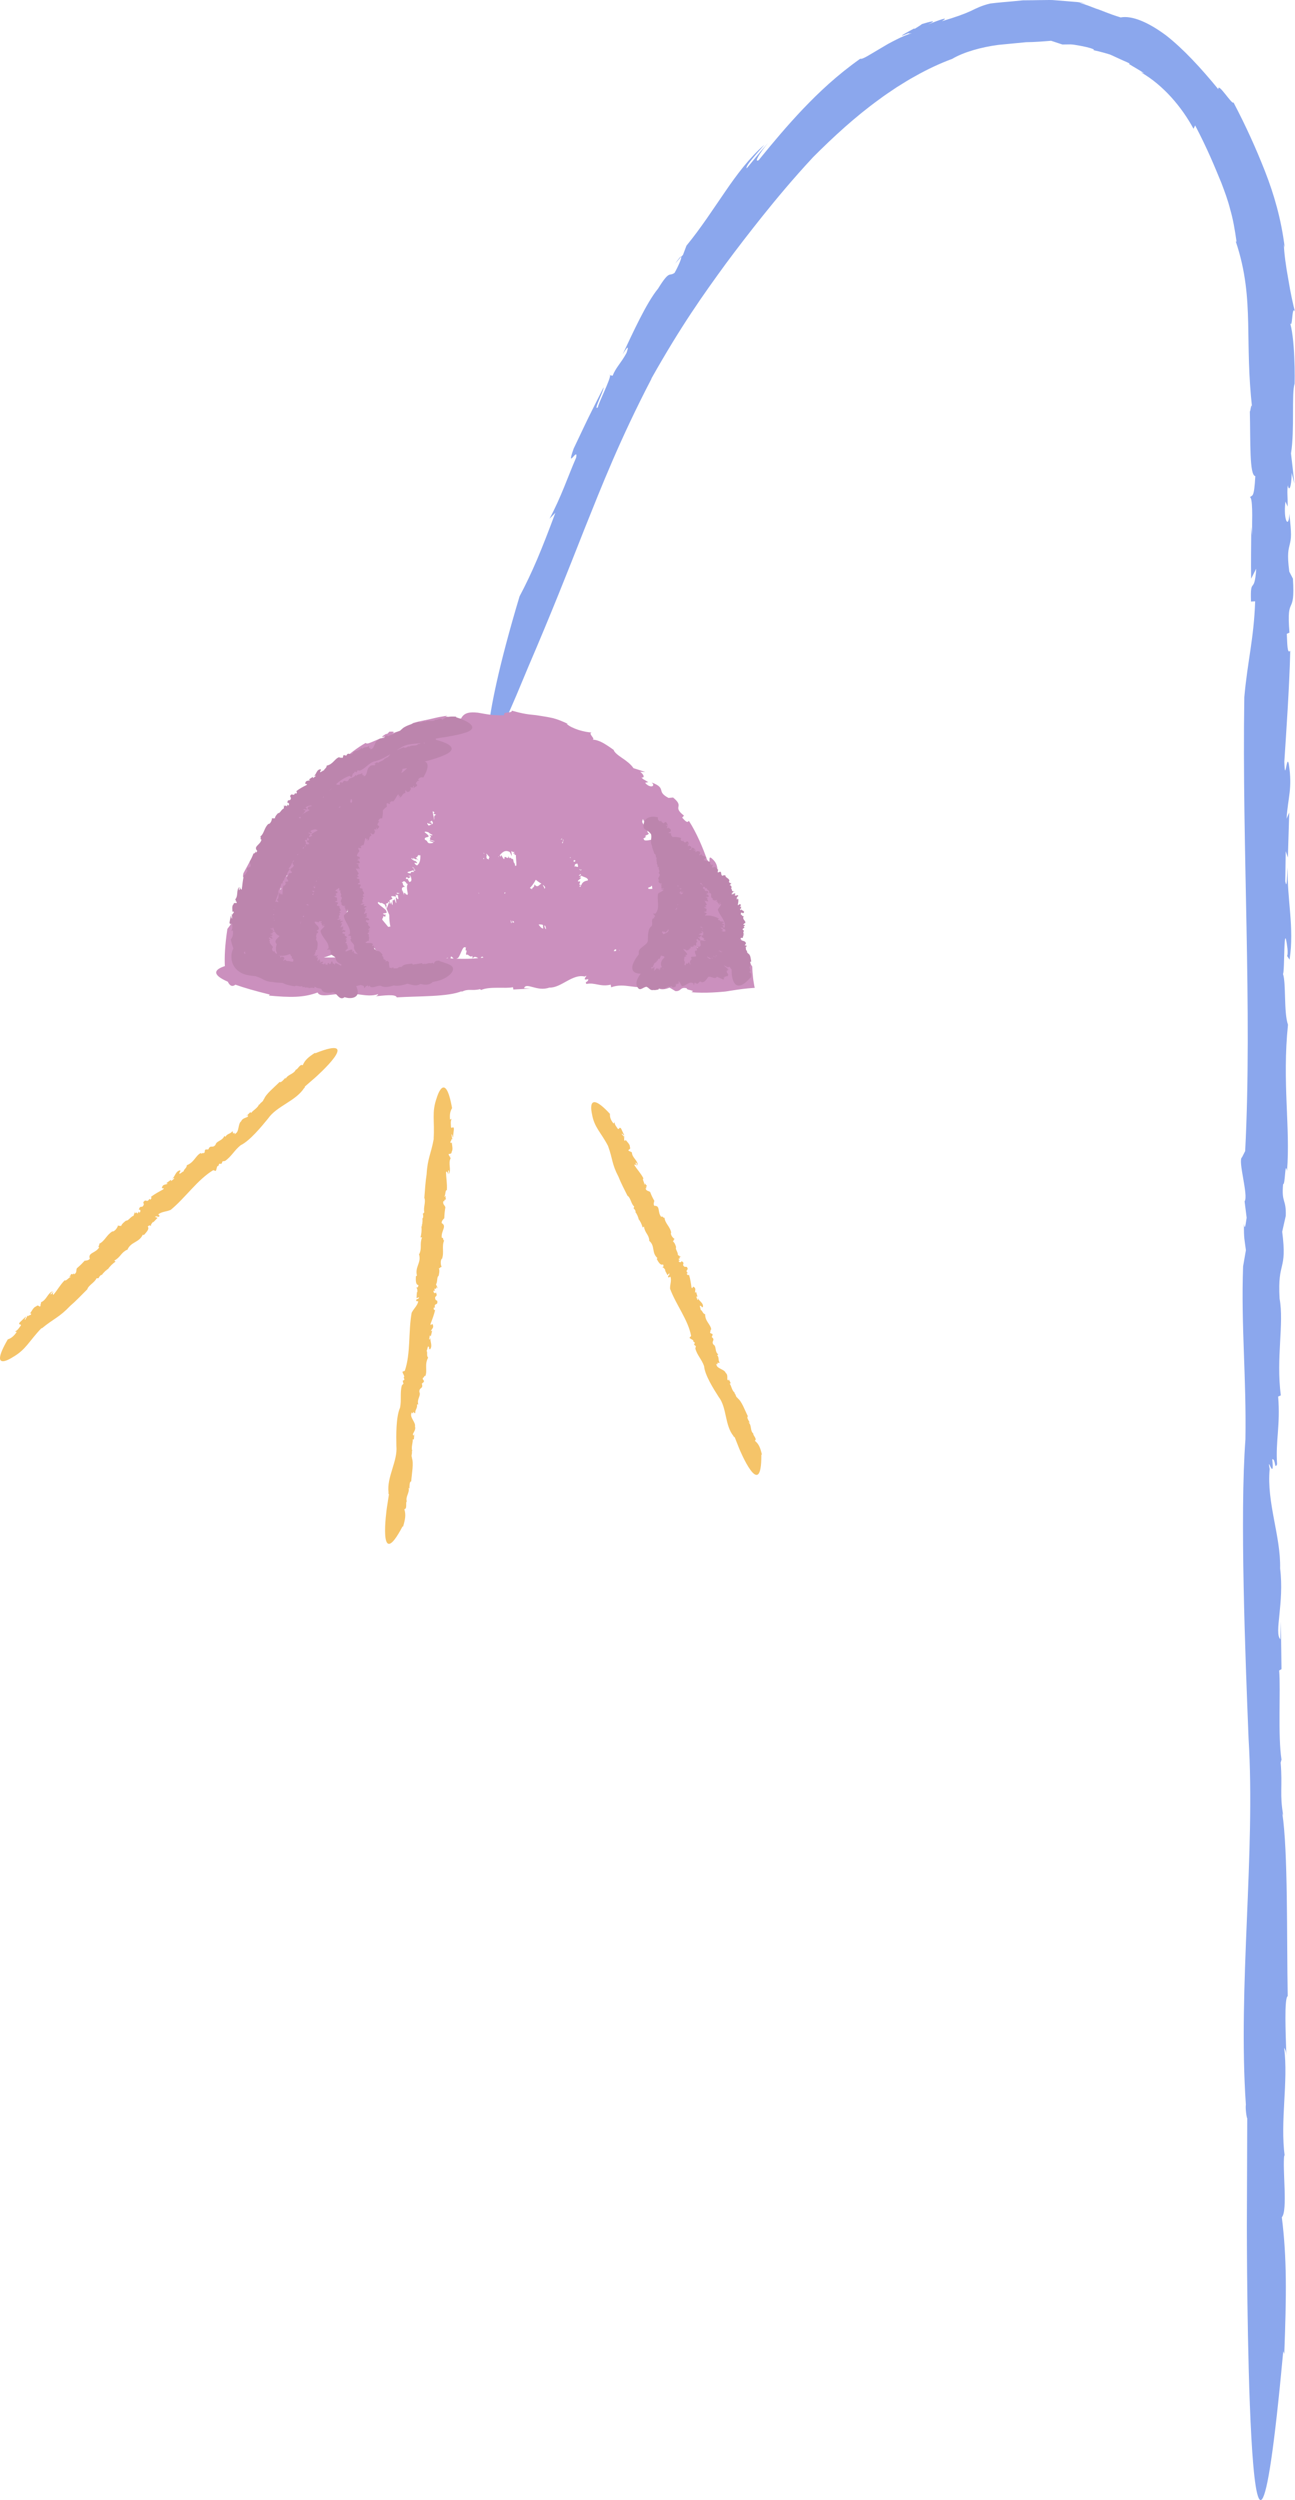 <svg width="243" height="469" viewBox="0 0 243 469" fill="none" xmlns="http://www.w3.org/2000/svg">
<path d="M81.945 205.973C81.953 205.946 83.515 200.482 84.828 207.88C84.469 208.489 84.358 209.048 84.447 210.036L84.747 209.886C84.478 210.445 84.628 210.966 84.628 211.485C84.867 211.803 85.016 211.126 85.175 211.734C85.066 212.822 85.115 212.273 85.006 213.361C84.837 213.27 84.946 212.714 84.698 212.833C84.797 212.935 84.742 213.613 84.963 213.685L84.717 213.672C84.786 213.891 84.537 214.021 84.507 214.29C84.576 214.43 84.686 214.549 84.766 214.251C84.816 214.82 85.045 215.648 84.766 216.047C84.706 216.586 84.427 216.386 84.178 216.505C84.198 216.665 84.319 216.936 84.428 216.946L84.388 217.005L84.569 217.254C84.031 218.292 84.756 219.391 84.207 220.26C84.177 220.01 84.358 219.582 84.089 219.542L84.059 220.33C84.029 220.001 83.899 219.721 83.7 219.819C83.691 220.938 83.939 221.938 83.849 223.266C83.492 223.277 83.67 224.124 83.342 224.543C83.412 224.493 83.452 224.482 83.482 224.492C83.542 224.293 83.61 224.224 83.63 224.673C83.611 224.663 83.601 224.672 83.582 224.673C83.602 224.742 83.63 224.822 83.69 224.882C83.501 225.201 83.433 225.141 83.423 224.972C83.393 225.231 83.391 225.53 83.212 225.272C82.993 225.96 83.511 226.091 83.571 226.5C83.442 227.288 83.41 227.598 83.361 228.665L83.323 228.526C83.223 228.806 82.883 228.875 82.873 229.444C83.939 230.043 82.703 230.922 82.902 232.21C83.291 232.1 83.053 232.719 83.342 232.699C82.844 233.857 83.39 234.895 82.932 236.193L82.913 236.123C82.594 236.452 82.683 237.379 82.902 237.719C82.663 237.502 82.495 238.138 82.296 237.869C82.62 238.184 82.311 239.318 82.304 239.346C81.936 239.527 82.144 240.435 81.816 240.954L82.166 241.722L81.896 241.434C81.896 241.823 81.666 241.863 81.557 241.694C81.487 241.863 81.566 241.963 81.586 242.222L81.368 242.072C81.198 242.522 81.767 242.791 81.767 242.412C82.305 243.45 81.359 242.922 81.737 243.841L82.055 244.052C82.203 245.027 81.397 244.31 81.616 245.307H81.368C81.398 245.567 81.349 245.806 81.648 245.756C81.449 246.645 81.05 247.674 80.791 248.352C80.791 248.921 81.038 248.163 81.198 248.463C81.477 249.101 81.028 249.231 80.829 249.74L81.098 249.621L80.839 250.678L80.661 250.499L80.532 251.217C80.671 251.446 80.689 251.137 80.799 250.918C80.63 251.686 81.249 252.415 80.691 253.144L80.462 253.014C80.531 253.033 80.552 252.914 80.532 252.844C80.243 252.017 80.212 253.39 80.033 253.404C80.301 253.664 79.973 254.332 80.341 254.681C79.603 255.989 80.261 257.167 79.793 258.175C79.624 257.886 79.593 258.504 79.383 258.444C79.164 258.883 79.644 258.825 79.534 259.235L79.154 259.574C79.502 260.612 78.616 260.183 78.695 261.142C79.044 261.8 78.167 262.509 78.496 263.467H78.248C78.367 264.195 77.85 264.495 77.93 265.074C77.651 265.184 77.809 264.914 77.49 264.894C77.64 265.493 76.991 264.675 77.221 265.094C76.813 265.863 78.05 266.831 77.87 267.6C78.149 268.478 77.072 269.068 77.66 269.298L77.76 268.877L77.66 270.026H77.442C77.531 270.506 77.093 271.572 77.371 272.191C77.361 272.182 77.332 272.223 77.282 272.253C77.392 272.861 77.061 272.981 77.35 273.55L77.272 273.47C77.68 274.459 77.261 276.454 77.161 277.912C76.823 277.913 76.832 278.761 76.832 279.369C76.852 279.181 76.695 279.14 76.654 279.101C76.942 279.979 76.015 280.788 76.344 281.706L76.304 281.666C76.075 281.976 76.454 283.043 75.867 283.124C76.205 284.152 76.035 285.04 75.627 286.418L75.546 286.339C70.815 295.328 72.571 283.014 72.588 282.895L72.984 280.327C72.934 280.323 72.837 280.067 72.906 279.988C72.547 277.073 74.65 274.099 74.381 271.264C74.341 269.267 74.291 265.812 75.069 264.075C75.367 262.587 75.02 261.299 75.408 259.902L75.716 259.554C75.616 259.274 75.556 259.253 75.616 258.893C75.686 259.103 75.796 258.886 75.886 258.785L75.745 258.365C76.154 258.285 75.22 257.279 75.646 257.277L75.956 257.167C77.082 253.893 76.604 249.879 77.242 246.285C77.641 245.457 78.298 245.008 78.488 244.12L78.1 244.078C78.07 243.441 78.439 243.978 78.658 243.35L78.159 243.53L78.237 242.293L78.307 242.502C78.347 242.073 78.308 241.583 78.059 241.553C78.278 241.503 78.438 241.632 78.517 241.084C77.96 240.994 78.018 240.186 78.037 239.428C78.107 239.458 78.207 239.169 78.267 239.388C77.758 237.661 79.155 236.912 78.606 235.224L78.677 235.255C79.225 234.047 78.696 233.467 79.194 232.12L78.906 232.139C79.075 231.501 79.165 230.762 79.065 230.023L79.154 230.122L79.186 229.625L79.254 229.653C79.194 229.434 79.364 228.984 79.235 228.555L79.305 228.585C79.464 228.326 79.425 227.996 79.345 227.707L79.623 227.427C79.384 226.579 79.952 225.45 79.623 224.721C79.743 223.294 79.823 221.738 80.052 220.291C80.231 217.226 80.879 216.516 81.397 213.601L81.368 213.612C81.587 210.248 80.968 208.699 81.945 205.973Z" fill="#F5C469"/>
<path d="M111.077 208.959C111.077 208.959 109.87 204.008 114.455 208.959C114.416 209.598 114.586 210.077 115.124 210.776L115.313 210.516C115.343 211.065 115.71 211.395 115.949 211.784C116.298 211.894 116.12 211.316 116.537 211.694C116.946 212.563 116.738 212.124 117.147 213.002C116.957 213.012 116.788 212.534 116.629 212.753C116.789 212.786 117.086 213.43 117.325 213.231L117.047 213.381C117.216 213.511 117.058 213.732 117.157 213.951C117.277 214.021 117.427 214.049 117.357 213.79C117.666 214.2 118.253 214.71 118.193 215.149C118.392 215.588 118.053 215.568 117.894 215.788C117.983 215.907 118.214 216.047 118.304 215.997V216.067L118.571 216.166C118.59 217.215 119.727 217.684 119.657 218.613C119.528 218.443 119.477 218.033 119.229 218.133L119.568 218.743C119.389 218.513 119.151 218.374 119.021 218.542C119.529 219.391 120.206 220.02 120.744 221.068C120.435 221.248 120.984 221.807 120.895 222.286C120.935 222.207 120.965 222.178 120.995 222.178C120.945 221.998 120.983 221.908 121.202 222.237C121.184 222.238 121.174 222.263 121.165 222.266C121.224 222.306 121.282 222.357 121.362 222.367C121.351 222.706 121.262 222.695 121.173 222.565C121.272 222.775 121.401 222.995 121.132 222.896C121.262 223.525 121.772 223.365 122.011 223.644C122.261 224.303 122.378 224.553 122.837 225.382L122.74 225.291C122.789 225.551 122.519 225.771 122.777 226.21C123.973 226.13 123.318 227.407 124.085 228.286C124.373 228.018 124.443 228.595 124.692 228.436C124.801 229.554 125.747 230.073 125.957 231.281L125.908 231.241C125.778 231.64 126.287 232.3 126.636 232.45C126.327 232.4 126.476 232.967 126.178 232.868C126.608 232.938 126.864 233.938 126.873 233.976C126.644 234.295 127.242 234.885 127.202 235.434L127.86 235.843L127.494 235.753C127.663 236.042 127.482 236.184 127.313 236.114C127.323 236.273 127.443 236.303 127.583 236.493H127.324C127.394 236.912 128 236.842 127.831 236.552C128.778 237.071 127.722 237.142 128.47 237.651H128.847C129.435 238.32 128.411 238.17 129.058 238.818L128.839 238.939C128.978 239.119 129.058 239.317 129.287 239.137C129.536 239.906 129.666 240.875 129.756 241.524C130.025 241.952 129.886 241.266 130.163 241.403C130.702 241.743 130.363 242.073 130.433 242.553L130.614 242.332L130.881 243.262L130.643 243.222L130.862 243.83C131.081 243.939 130.951 243.69 130.951 243.471C131.16 244.14 132.047 244.379 131.897 245.208L131.638 245.228C131.708 245.208 131.669 245.107 131.619 245.067C130.992 244.589 131.599 245.637 131.45 245.737C131.818 245.796 131.839 246.465 132.318 246.545C132.288 247.902 133.404 248.472 133.464 249.46C133.185 249.31 133.444 249.801 133.235 249.861C133.255 250.309 133.634 250.03 133.734 250.389L133.553 250.827C134.34 251.436 133.364 251.557 133.882 252.246C134.49 252.565 134.052 253.533 134.788 254.102L134.57 254.223C135.008 254.712 134.701 255.2 135.039 255.599C134.859 255.819 134.869 255.541 134.58 255.681C134.987 256.059 134.042 255.77 134.44 255.969C134.45 256.748 135.964 256.868 136.163 257.537C136.821 258.066 136.155 259.044 136.773 258.924L136.662 258.556L137.113 259.475L136.921 259.583C137.23 259.902 137.342 260.931 137.87 261.26C137.86 261.26 137.849 261.311 137.819 261.351C138.198 261.76 137.97 262.01 138.488 262.3L138.377 262.28C139.184 262.829 139.752 264.545 140.34 265.693C140.052 265.863 140.46 266.492 140.739 266.961C140.67 266.813 140.513 266.851 140.462 266.851C141.109 267.37 140.69 268.438 141.397 268.967H141.349C141.299 269.307 142.124 269.937 141.646 270.286C142.413 270.895 142.683 271.643 142.972 272.891L142.862 272.871C142.941 282.017 138.75 271.851 138.706 271.744L137.859 269.606C137.82 269.626 137.612 269.488 137.63 269.388C135.976 267.361 136.413 264.066 134.858 262.06C133.901 260.562 132.258 257.977 132.118 256.28C131.68 255.002 130.782 254.212 130.473 252.955L130.584 252.536C130.375 252.367 130.302 252.386 130.193 252.087C130.342 252.207 130.344 251.987 130.374 251.867L130.055 251.627C130.372 251.367 129.099 251.078 129.468 250.858L129.686 250.618C129.128 247.594 126.855 244.799 125.738 241.764C125.698 240.946 126.057 240.276 125.808 239.507L125.45 239.668C125.131 239.199 125.698 239.427 125.598 238.838L125.25 239.219L124.743 238.25L124.902 238.369C124.733 238.03 124.473 237.682 124.244 237.781C124.424 237.641 124.611 237.651 124.422 237.202C123.894 237.421 123.574 236.772 123.236 236.193C123.305 236.183 123.267 235.924 123.416 236.052C122.171 235.004 123.027 233.738 121.771 232.73H121.842C121.752 231.552 121.025 231.37 120.836 230.103L120.585 230.263C120.435 229.694 120.167 229.095 119.738 228.585L119.857 228.616L119.657 228.207H119.727C119.568 228.077 119.508 227.658 119.199 227.379H119.269C119.289 227.1 119.1 226.869 118.891 226.69L118.999 226.339C118.392 225.83 118.362 224.692 117.735 224.303C117.177 223.165 116.518 221.948 116.049 220.74C114.783 218.334 115.004 217.485 114.108 215.019H114.116C112.75 212.374 111.495 211.505 111.077 208.959Z" fill="#F5C469"/>
<path d="M59.129 197.599C68.568 193.806 59.166 202.131 59.166 202.131L57.214 203.829C57.242 203.862 57.164 204.117 57.055 204.137C55.46 206.583 51.931 207.482 50.316 209.818C49.06 211.356 46.867 214.02 45.163 214.839C43.977 215.777 43.419 216.985 42.224 217.794L41.754 217.864C41.645 218.134 41.685 218.194 41.407 218.423C41.486 218.224 41.256 218.313 41.126 218.333L40.967 218.743C40.608 218.533 40.678 219.9 40.339 219.63L40.031 219.511C37.071 221.278 34.847 224.642 32.047 226.958C31.199 227.338 30.413 227.259 29.695 227.808L29.962 228.088C29.574 228.585 29.644 227.938 29.067 228.277L29.563 228.467L28.708 229.354L28.786 229.156C28.478 229.455 28.199 229.855 28.368 230.034C28.169 229.925 28.13 229.735 27.721 230.094C28.089 230.523 27.521 231.102 27.023 231.67C26.992 231.611 26.734 231.76 26.823 231.56C26.096 233.198 24.552 232.869 23.884 234.507L23.854 234.445C22.668 235.004 22.687 235.794 21.441 236.493L21.681 236.671C21.143 237.05 20.604 237.551 20.195 238.179V238.05L19.847 238.408L19.817 238.349C19.728 238.559 19.306 238.79 19.127 239.199L19.097 239.137C18.809 239.227 18.621 239.499 18.501 239.778L18.11 239.807C17.752 240.615 16.596 241.106 16.377 241.874C15.36 242.882 14.295 244.02 13.189 244.968C11.076 247.184 10.128 247.315 7.855 249.191L7.785 249.152C5.453 251.567 4.923 253.144 2.421 254.582C2.351 254.629 -2.283 257.717 1.456 251.268C2.124 251.038 2.573 250.678 3.141 249.87L2.812 249.79C3.37 249.541 3.59 249.041 3.929 248.652C3.949 248.263 3.401 248.682 3.67 248.112C4.456 247.365 4.059 247.734 4.846 246.985C4.915 247.165 4.467 247.523 4.735 247.593C4.728 247.437 5.212 246.962 5.088 246.765L5.264 246.934C5.354 246.715 5.623 246.785 5.822 246.595C5.872 246.446 5.853 246.287 5.603 246.457C5.932 245.988 6.289 245.207 6.758 245.087C7.156 244.708 7.238 245.048 7.507 245.118C7.59 245.002 7.65 244.792 7.626 244.677L7.429 244.73C7.506 244.677 7.576 244.664 7.621 244.664C7.615 244.646 7.618 244.629 7.607 244.618L7.674 244.598L7.707 244.29C8.772 243.85 8.932 242.543 9.907 242.233C9.767 242.433 9.361 242.653 9.541 242.852L10.077 242.273C9.888 242.542 9.809 242.842 10.029 242.892C10.756 242.043 11.205 241.135 12.132 240.177C12.411 240.404 12.83 239.648 13.348 239.538C13.258 239.538 13.218 239.517 13.208 239.487C13.029 239.607 12.929 239.608 13.208 239.258C13.218 239.278 13.239 239.277 13.248 239.287C13.278 239.217 13.297 239.137 13.297 239.058C13.646 238.928 13.655 239.018 13.556 239.157C13.755 238.977 13.944 238.76 13.915 239.069C14.522 238.69 14.216 238.26 14.435 237.911C15.033 237.402 15.25 237.191 15.977 236.402L15.918 236.543C16.177 236.394 16.478 236.563 16.857 236.134C16.428 234.986 17.931 235.115 18.609 234.007C18.252 233.837 18.819 233.528 18.59 233.348C19.707 232.799 19.966 231.66 21.152 230.961L21.123 231.032C21.581 230.991 22.108 230.222 22.158 229.823C22.208 230.142 22.746 229.775 22.727 230.103C22.679 229.659 23.638 228.992 23.663 228.975C24.061 229.075 24.49 228.246 25.068 228.066L25.319 227.258V227.647C25.578 227.368 25.777 227.479 25.747 227.678C25.907 227.598 25.895 227.467 26.055 227.258L26.125 227.518C26.543 227.288 26.296 226.71 26.047 226.998C26.306 225.861 26.684 226.868 26.993 225.93L26.885 225.564C27.4 224.727 27.552 225.788 28.029 224.893L28.217 225.062C28.367 224.853 28.557 224.702 28.298 224.543C29.016 223.994 29.982 223.474 30.62 223.125C30.979 222.696 30.324 223.105 30.383 222.777C30.582 222.108 31.01 222.307 31.488 222.048L31.208 221.958L32.087 221.319L32.117 221.568L32.675 221.108C32.714 220.85 32.505 221.07 32.276 221.169C32.894 220.7 32.894 219.732 33.791 219.542L33.88 219.78C33.84 219.731 33.751 219.801 33.721 219.87C33.403 220.688 34.306 219.664 34.457 219.771C34.417 219.392 35.095 219.102 35.045 218.593C36.44 218.074 36.711 216.747 37.707 216.287C37.638 216.615 38.067 216.167 38.187 216.347C38.635 216.147 38.237 215.887 38.586 215.638H39.093C39.492 214.62 39.891 215.528 40.449 214.74C40.609 214.011 41.733 214.04 42.102 213.092L42.294 213.262C42.663 212.623 43.25 212.732 43.569 212.242C43.858 212.332 43.559 212.443 43.788 212.663C44.067 212.114 44.038 213.152 44.127 212.683C44.924 212.363 44.616 210.827 45.244 210.358C45.603 209.499 46.796 209.748 46.498 209.199L46.15 209.448L46.967 208.64L47.137 208.779C47.386 208.36 48.404 207.831 48.593 207.182C48.604 207.202 48.652 207.193 48.701 207.202C49.02 206.663 49.339 206.782 49.488 206.163L49.51 206.273C49.839 205.255 51.444 204.008 52.46 202.97C52.719 203.188 53.248 202.53 53.647 202.072C53.507 202.201 53.606 202.331 53.606 202.391C53.955 201.543 55.179 201.522 55.529 200.614V200.673C55.907 200.584 56.306 199.527 56.804 199.845C57.213 198.837 57.913 198.278 59.129 197.489V197.599Z" fill="#F5C469"/>
<path d="M5.034 246.714C5.059 246.728 5.076 246.746 5.088 246.765L5.034 246.714Z" fill="#F5C469"/>
<path d="M16.368 241.938C16.368 241.917 16.387 241.895 16.387 241.874L16.398 241.863L16.368 241.938Z" fill="#F5C469"/>
<path d="M26.885 225.564C26.884 225.566 26.884 225.569 26.883 225.571L26.834 225.382L26.885 225.564Z" fill="#F5C469"/>
<path d="M79.618 224.725V224.736L79.596 224.662C79.607 224.683 79.618 224.704 79.618 224.725Z" fill="#F5C469"/>
<path d="M84.617 216.726C84.587 216.879 84.525 216.93 84.474 216.93L84.617 216.726Z" fill="#F5C469"/>
<path d="M118.347 215.777C118.386 215.914 118.322 216.005 118.317 216.012L118.347 215.777Z" fill="#F5C469"/>
<path d="M85.035 213.691C85.007 213.698 84.984 213.692 84.963 213.685L85.035 213.691Z" fill="#F5C469"/>
<path d="M195.841 0.014C196.538 0.014 197.277 -0.036 198.074 0.054C198.871 0.123 199.731 0.193 200.668 0.263C201.136 0.303 201.624 0.342 202.132 0.382C202.64 0.442 203.168 0.562 203.726 0.661L202.58 0.542C203.796 0.852 204.584 1.221 205.64 1.61C206.717 1.94 208.002 2.58 210.284 3.268C212.447 2.869 215.498 4.195 218.768 6.611C221.987 9.117 225.297 12.692 228.626 16.756C228.457 15.229 231.283 19.854 231.455 19.202C233.847 23.764 235.683 27.847 237.377 32.149C239.051 36.442 240.396 41.004 241.074 46.425L240.915 45.885C240.945 47.383 241.284 49.92 241.743 52.385C242.142 54.851 242.661 57.257 242.999 58.465C242.332 57.028 242.619 62.258 241.991 60.392C242.439 61.44 242.76 64.345 242.859 66.98C242.989 69.615 242.929 71.972 242.929 71.972C242.322 73.779 242.957 80.718 242.25 85.06C242.469 86.947 242.689 88.844 242.878 90.73L242.382 88.702C242.322 91.687 241.843 92.217 241.654 91.01C241.475 92.337 241.644 93.036 241.624 95.042L241.204 94.093C240.765 97.707 241.853 99.295 241.942 96.381C242.142 98.246 242.25 99.424 242.25 100.263C242.25 101.101 242.14 101.611 242.021 102.09C241.791 103.069 241.483 103.897 241.932 107.241L242.611 108.555C243.078 115.955 241.343 111.217 241.961 118.682L241.462 118.902C241.562 120.849 241.534 122.745 242.112 122.086C241.933 129.124 241.355 137.381 240.996 142.902C241.145 147.254 241.444 141.244 241.843 143.351C242.55 148.003 241.683 149.46 241.414 153.583L241.921 152.425L241.662 160.861L241.255 159.683L241.174 165.344C241.503 166.95 241.463 164.544 241.632 162.737C241.483 168.837 242.91 173.869 241.983 180.029L241.495 179.3C241.633 179.354 241.643 178.441 241.584 177.913C240.816 171.813 241.104 182.415 240.745 182.704C241.353 184.451 240.866 189.893 241.684 192.239C240.567 203.03 242.161 211.486 241.503 219.682C241.104 217.556 241.185 222.353 240.767 222.137C240.438 225.761 241.375 224.833 241.266 228.098L240.597 231.062C241.574 238.699 239.69 236.284 240.109 243.622C240.976 248.353 239.421 254.663 240.338 261.77L239.839 261.99C240.278 267.441 239.33 270.267 239.639 274.689C239.132 275.845 239.37 273.603 238.733 273.751C239.182 278.251 237.667 272.583 238.245 275.596C237.657 281.915 240.348 288.165 240.208 294.245C241.016 300.743 239.032 306.364 240.257 307.523L240.346 304.178L240.467 313.133L240.028 313.373C240.337 317.007 239.758 325.632 240.475 330.135C240.436 330.088 240.397 330.415 240.308 330.663C240.687 335.285 240.077 336.494 240.804 340.627L240.616 340.127C241.702 347.375 241.433 363.158 241.632 374.469C240.965 374.819 241.235 381.298 241.395 386.029C241.375 384.535 241.057 384.393 240.966 384.144C241.773 390.643 240.177 397.79 241.074 404.528L240.985 404.279C240.616 406.865 241.673 414.741 240.527 415.949C241.484 423.577 241.404 430.536 240.985 441.587L240.796 441.087C233.942 515.465 233.968 417.67 233.968 417.577L234.039 397.38C233.939 397.39 233.66 395.534 233.78 394.815C232.265 372.753 235.612 347.676 234.287 326.123C233.679 310.789 232.632 284.182 233.699 270.036C233.888 258.266 232.861 248.762 233.259 237.571L233.788 234.527C233.529 232.491 233.391 232.419 233.421 229.584C233.61 231.111 233.779 229.295 233.928 228.437L233.54 225.372C234.326 224.363 232.206 217.612 233.06 217.097L233.65 215.938C235.006 189.573 233.03 159.133 233.488 130.791C234.096 123.973 235.282 119.85 235.522 112.803L234.745 112.851C234.566 107.961 235.402 111.773 235.721 106.684L234.767 108.56C234.717 105.375 234.776 102.091 234.796 98.847L234.945 100.423C234.955 99.575 234.955 98.706 234.955 97.867C234.975 97.049 234.975 96.26 234.955 95.581C234.916 94.234 234.795 93.296 234.546 93.296C235.004 92.767 235.315 93.574 235.554 89.321C234.428 89.171 234.666 82.953 234.527 77.173C234.666 77.297 234.784 75.068 234.964 76.633C234.256 70.344 234.326 65.482 234.217 60.641C234.097 55.819 233.8 50.977 231.876 45.267L232.035 45.366C231.706 43.03 231.356 41.034 230.838 39.277C230.389 37.49 229.791 35.923 229.193 34.336C227.897 31.201 226.593 27.966 224.261 23.524L223.961 24.163C221.759 20.1 218.34 16.016 214.124 13.58C214.333 13.62 214.502 13.71 214.701 13.77C213.794 13.111 212.776 12.602 211.829 11.993L211.999 11.933C211.84 11.863 211.67 11.764 211.471 11.665C211.271 11.575 211.043 11.474 210.794 11.374C210.305 11.154 209.757 10.895 209.16 10.625C208.861 10.495 208.571 10.335 208.243 10.216C207.914 10.116 207.565 10.016 207.226 9.916C206.538 9.727 205.84 9.547 205.152 9.408L205.301 9.308C204.882 9.069 204.384 8.967 203.896 8.837C203.398 8.717 202.888 8.619 202.38 8.529C201.872 8.449 201.374 8.339 200.857 8.329C200.339 8.329 199.84 8.338 199.352 8.348L197.227 7.65C195.802 7.77 194.196 7.899 192.532 7.919C190.848 8.079 189.083 8.249 187.349 8.419C184 8.857 180.8 9.801 178.707 11.024C178.731 11.014 178.76 11.004 178.76 11.004L178.324 11.224C178.425 11.168 178.546 11.103 178.658 11.046C176.316 11.922 173.974 13.016 171.682 14.318C170.516 14.937 169.398 15.676 168.252 16.375C167.136 17.133 166 17.863 164.913 18.691C160.498 21.885 156.382 25.669 152.555 29.503C148.677 33.685 145.695 37.29 143.103 40.515C140.522 43.749 138.321 46.604 136.178 49.499C131.942 55.309 127.793 61.141 122.231 71.014L122.242 71.062C116.291 82.503 112.912 91.159 109.662 99.265C106.463 107.391 103.453 115.03 99.167 125.013C99.143 125.069 98.106 127.553 96.875 130.493C95.609 133.448 94.104 136.891 93.078 138.588C92.031 140.385 91.333 140.426 91.662 136.692C92.041 132.948 93.465 125.311 97.492 111.874C99.874 107.371 101.598 103.248 104.21 96.2L103.115 97.308C105.297 93.245 106.514 89.522 108.109 85.849C108.537 83.652 106.135 88.453 107.65 84.14C111.318 76.444 109.443 80.276 113.27 72.65C113.33 73.289 111.219 77.273 112.186 76.404C112.276 75.657 114.659 70.958 114.465 70.393L114.956 70.483C115.554 68.946 116.551 68.087 117.558 66.22C117.906 65.252 118.055 64.455 116.83 66.491C118.713 62.508 121.296 56.798 123.469 54.162C125.721 50.529 125.522 51.955 126.578 51.188C127.216 50.079 128.002 48.291 127.813 48.191L128.164 47.803L128.811 46.086C131.562 42.731 133.783 39.266 136.046 35.992C138.289 32.707 140.603 29.623 143.424 27.157C142.198 28.635 139.754 31.191 140.123 31.57C141.429 29.963 142.754 28.366 144.12 26.799C142.506 28.784 141.431 30.551 142.356 30.053C145.107 26.669 147.73 23.543 150.71 20.409C153.69 17.294 157.029 14.129 161.424 11.015C161.822 11.205 163.278 10.206 165.161 9.108C165.63 8.829 166.119 8.539 166.618 8.249C167.126 7.97 167.644 7.701 168.163 7.441C169.189 6.912 170.227 6.482 171.124 6.212C170.615 6.322 170.445 6.302 170.495 6.212C168.97 6.881 168.332 7.042 171.531 5.345C171.492 5.404 171.602 5.384 171.641 5.404C172.13 5.085 172.679 4.794 172.998 4.515C174.368 4.097 174.956 3.967 175.069 4.026C175.168 4.076 174.761 4.286 174.144 4.585C176.147 3.777 178.378 2.969 176.743 3.977C179.504 3.159 180.971 2.6 182.147 2.071C183.313 1.502 184.19 1.051 185.804 0.661C187.429 0.452 188.795 0.373 190.081 0.243C190.719 0.183 191.337 0.122 191.955 0.062C192.583 0.052 193.21 0.043 193.848 0.043C194.486 0.033 195.144 0.014 195.841 0.014Z" fill="#8BA7ED"/>
<path d="M242.948 109.209L242.611 108.555V108.549L242.948 109.209Z" fill="#8BA7ED"/>
<path d="M114.308 70.365C114.396 70.319 114.444 70.332 114.465 70.393L114.308 70.365Z" fill="#8BA7ED"/>
<path d="M126.686 49.461C127.41 48.416 127.719 48.094 127.829 48.131L126.686 49.461Z" fill="#8BA7ED"/>
<path d="M72.528 170.454C72.526 170.457 72.528 170.462 72.526 170.465C72.525 170.456 72.524 170.447 72.523 170.438L72.528 170.454Z" fill="#CB90BE"/>
<path fill-rule="evenodd" clip-rule="evenodd" d="M96.035 133.315C96.931 133.565 97.788 133.785 98.635 133.925C99.482 134.085 100.341 134.096 101.188 134.255C102.045 134.385 102.913 134.524 103.82 134.733C104.717 134.973 105.623 135.342 106.56 135.801H106.341C106.78 136.23 107.666 136.64 108.582 136.94C109.509 137.229 110.468 137.399 111.007 137.409C110.259 137.628 111.961 138.717 111.096 138.787C111.624 138.668 112.701 139.057 113.558 139.606C114.407 140.124 115.122 140.661 115.151 140.683C115.271 141.132 115.929 141.652 116.726 142.191C117.523 142.72 118.391 143.379 118.87 144.107C119.607 144.337 120.374 144.567 121.092 144.847L120.127 144.776C121.023 145.495 120.883 145.964 120.375 145.844C120.684 146.264 121.002 146.285 121.639 146.734L121.052 146.844C121.919 147.922 123.126 147.562 122.289 146.793C123.763 147.342 123.954 147.781 124.064 148.2C124.183 148.62 124.223 149.04 125.439 149.689L126.302 149.614C128.583 151.475 126.018 151.189 128.349 153.014L128.001 153.382C128.529 153.911 128.938 154.511 129.257 153.972C130.742 156.268 131.967 159.223 132.644 161.21C133.581 162.567 132.725 160.452 133.461 160.95C134.957 162.158 134.44 163.067 134.899 164.574L135.166 163.956C135.554 164.954 135.955 165.942 136.304 166.95L135.745 166.71C136.015 167.369 136.302 168.019 136.541 168.688C137.079 169.117 136.703 168.297 136.573 167.609C136.962 168.697 137.668 169.536 138.256 170.445C138.545 170.894 138.834 171.363 139.014 171.872C139.113 172.131 139.185 172.4 139.235 172.68C139.255 172.819 139.274 172.969 139.294 173.129C139.324 173.329 139.363 173.619 139.383 173.869C139.174 173.759 138.965 173.658 138.766 173.558C138.835 173.557 138.824 173.417 138.785 173.268C138.755 173.148 138.696 173.038 138.636 172.948C137.889 171.991 137.918 172.441 138.097 173.14C138.226 173.619 138.396 174.208 138.526 174.677C138.665 175.216 138.746 175.616 138.666 175.666C139.154 176.125 139.473 177.162 139.842 178.24C140.18 179.318 140.54 180.446 141.158 181.325C141.168 182.053 141.226 182.743 141.306 183.432C141.346 183.771 141.397 184.121 141.457 184.46L141.546 184.98L141.605 185.237V185.308C141.605 185.328 141.548 185.328 141.546 185.328H141.416C140.001 185.418 138.754 185.598 137.528 185.788C136.9 185.868 136.342 186.008 135.665 186.048C135.007 186.108 134.339 186.157 133.672 186.187C133.004 186.226 132.325 186.226 131.657 186.226C131.329 186.226 130.991 186.217 130.662 186.198L130.163 186.167C130.014 186.147 129.794 186.136 129.735 186.116C129.814 186.057 129.952 186.017 129.983 185.977C130.032 185.938 130.024 185.908 129.975 185.878C129.845 185.828 129.713 185.788 129.554 185.748C129.236 185.679 128.82 185.598 128.858 185.389C127.553 185.09 127.9 186.007 126.733 185.927L125.657 185.279C122.947 186.307 123.773 184.411 121.162 184.87C119.488 185.778 117.204 184.259 114.682 185.218L114.593 184.72C112.65 185.189 111.624 184.251 110.049 184.59C109.621 184.091 110.437 184.31 110.368 183.672C108.773 184.141 110.765 182.593 109.699 183.192C107.436 182.634 105.254 185.378 103.081 185.268C100.769 186.107 98.727 184.162 98.338 185.389L99.532 185.458L96.334 185.627L96.243 185.189C94.946 185.518 91.859 184.98 90.264 185.729C90.284 185.689 90.162 185.649 90.073 185.559C88.429 185.958 87.979 185.359 86.524 186.107L86.694 185.918C84.122 187.036 78.482 186.845 74.446 187.105C74.305 186.447 71.993 186.747 70.309 186.926C70.846 186.896 70.886 186.576 70.975 186.486C68.663 187.324 66.081 185.757 63.689 186.695L63.781 186.596C62.854 186.237 60.062 187.325 59.603 186.187C56.903 187.185 54.41 187.135 50.454 186.766L50.621 186.576C47.839 185.894 45.727 185.277 44.173 184.722C43.661 185.13 43.161 185.042 42.747 184.165C39.709 182.839 40.152 181.902 42.194 181.237C42.106 179.598 42.203 177.322 42.669 174.256C43.874 172.759 44.543 171.322 45.301 168.688L44.572 168.925C45.629 167.588 45.867 166.13 46.455 164.792C46.345 163.836 45.309 165.511 45.678 163.815C47.183 161.069 46.387 162.418 47.992 159.712C48.179 160.063 47.265 161.44 47.892 161.3C47.828 160.953 48.805 159.244 48.483 158.904L48.928 159.122C49.097 158.504 49.736 158.394 50.154 157.735C50.224 157.336 50.163 156.957 49.615 157.636C50.303 156.158 51.15 153.891 52.306 153.192C53.273 151.925 53.433 152.693 54.081 152.653C54.33 152.253 54.568 151.515 54.399 151.376L54.58 151.277L54.698 150.497C55.366 150.008 55.964 149.509 56.462 148.921C56.96 148.341 57.41 147.731 57.889 147.152C58.357 146.574 58.806 145.975 59.334 145.496C59.872 145.017 60.451 144.608 61.119 144.338C60.641 144.867 59.474 145.535 59.811 145.954L61.507 144.378C60.859 145.097 60.49 145.836 61.008 145.886C63.281 143.64 65.154 141.373 68.613 139.366C68.862 139.656 69.421 139.335 70.169 139.036C70.906 138.726 71.773 138.328 72.491 138.298C72.281 138.268 72.202 138.207 72.202 138.137C71.624 138.337 71.355 138.308 72.51 137.64C72.51 137.688 72.559 137.699 72.58 137.728C72.749 137.588 72.94 137.44 73.03 137.27C74.116 137.18 74.015 137.379 73.567 137.609C74.304 137.349 75.082 136.98 74.583 137.609C75.101 137.489 75.47 137.339 75.759 137.16C76.048 137 76.267 136.83 76.447 136.64C76.815 136.271 77.056 135.873 77.603 135.603C78.759 135.284 79.577 135.153 80.484 134.953C80.942 134.844 81.422 134.733 81.98 134.603C82.538 134.474 83.197 134.394 83.984 134.244L83.595 134.414C84.492 134.454 84.861 135.003 86.524 134.784C87.112 133.616 88.25 133.556 89.665 133.696C90.373 133.806 91.15 133.975 91.977 134.075C92.385 134.125 92.814 134.165 93.263 134.165C93.701 134.195 94.16 134.205 94.638 134.165C94.239 133.376 96.125 133.904 96.035 133.315ZM48.081 178.279C47.773 178.91 47.444 179.565 47.075 180.248C47.073 180.252 47.058 180.279 47.035 180.327C47.64 180.256 48.262 180.195 48.89 180.138C48.609 179.637 48.338 179.025 48.081 178.279ZM87.535 178.242C87.147 178.699 87.595 177.183 87.346 177.762C86.749 177.193 86.3 179.906 85.742 179.779C85.723 179.808 85.697 179.829 85.677 179.851C87.061 179.899 88.422 179.879 89.752 179.748C89.427 179.587 89.049 179.251 88.681 179.818L88.641 179.319C88.163 179.767 87.875 178.832 87.487 179.149C87.367 178.651 87.575 178.88 87.535 178.242ZM85.119 179.825C84.822 179.562 84.594 179.13 84.553 179.796C84.742 179.807 84.931 179.816 85.119 179.825ZM84.008 179.638C83.931 179.715 83.824 179.739 83.703 179.744C83.809 179.751 83.914 179.761 84.019 179.768L84.008 179.638ZM90.712 179.636C90.617 179.489 90.501 179.408 90.307 179.539C90.277 179.607 90.24 179.658 90.207 179.7C90.376 179.68 90.544 179.66 90.712 179.636ZM58.01 179.559C57.944 179.591 57.882 179.626 57.818 179.658C57.949 179.655 58.069 179.653 58.177 179.651C58.119 179.622 58.062 179.593 58.01 179.559ZM64.104 177.804C64.083 178.058 63.91 178.31 63.648 178.621L63.468 178.561C62.404 179.064 61.499 179.415 60.742 179.629L64.889 179.611C64.463 179.108 64.215 178.413 64.104 177.804ZM70.298 177.868C69.457 178.204 68.827 178.683 68.3 179.116C69.181 178.991 70.075 178.919 70.978 178.887C70.696 178.522 70.472 178.183 70.298 177.868ZM132.288 177.59C131.979 177.621 131.69 177.648 131.417 177.669C131.433 177.722 131.446 177.773 131.461 177.812C131.49 177.871 131.44 177.763 131.52 177.942C131.56 178.012 131.612 178.081 131.612 178.081V178.072L131.719 178.141C132.001 178.309 132.275 178.447 132.531 178.57L132.507 178.42L132.426 178.061C132.388 177.905 132.336 177.748 132.288 177.59ZM115.634 178.132C115.396 178.019 115.268 178.194 115.173 178.436C115.314 178.422 115.454 178.408 115.594 178.394C115.584 178.342 115.592 178.261 115.634 178.132ZM116.211 178.33C116.237 178.327 116.263 178.324 116.289 178.321C116.245 178.287 116.202 178.241 116.163 178.18C116.188 178.235 116.202 178.286 116.211 178.33ZM48.736 176.885C48.546 177.308 48.346 177.738 48.132 178.178C48.776 177.994 48.968 177.663 48.863 176.914L48.736 176.885ZM130.886 177.707C130.819 177.98 130.725 178.356 130.813 178.03C130.788 178.245 130.843 178.044 130.927 177.705C130.913 177.705 130.9 177.706 130.886 177.707ZM63.568 176.914C63.84 177.146 63.992 177.345 64.061 177.531C64.055 177.48 64.043 177.431 64.04 177.383C64.024 177.216 64.017 177.06 64.015 176.921C63.922 176.941 63.779 176.944 63.568 176.914ZM131.749 176.176C131.637 176.202 131.66 176.208 131.765 176.205C131.761 176.195 131.754 176.186 131.749 176.176ZM131.746 176.17C131.616 176.185 131.564 176.193 131.749 176.176L131.746 176.17ZM102.143 173.602C102.189 173.832 102.209 174.184 102.477 174.327L102.337 173.719C102.27 173.677 102.209 173.634 102.143 173.602ZM101.061 173.439C101.33 173.817 101.598 174.143 101.919 174.208L101.881 173.505C101.606 173.42 101.335 173.406 101.061 173.439ZM72.79 169.137C72.986 169.434 72.624 169.445 72.426 169.522C72.423 169.578 72.42 169.656 72.426 169.766L72.566 169.617C72.518 169.763 72.479 170.08 72.523 170.438L72.186 169.67C71.889 169.578 72.031 169.53 71.506 169.337C71.822 169.733 70.55 168.888 71.016 169.256C70.332 169.376 72.705 170.671 72.453 170.923C73.071 171.532 71.097 171.144 72.224 171.623L72.372 171.482L72.302 171.982L71.884 171.843C72.049 172.062 71.674 172.258 71.738 172.545L72.847 173.884C72.989 173.859 73.126 173.836 73.257 173.818C73.159 173.407 73.084 172.907 73.054 172.312C73.044 172.097 73.042 171.874 73.046 171.638L72.528 170.454C72.739 170.154 72.863 169.454 73.081 169.24L72.79 169.137ZM95.908 173.166C95.945 173.158 95.982 173.149 96.019 173.14C95.985 172.939 95.937 172.718 95.798 172.611L95.908 173.166ZM96.199 173.096C96.299 173.07 96.399 173.044 96.499 173.017C96.391 172.864 96.283 172.754 96.167 172.722L96.199 173.096ZM65.223 172.323C65.232 172.317 65.239 172.309 65.248 172.303L65.153 172.25C65.178 172.274 65.201 172.299 65.223 172.323ZM66.027 169.628C65.866 169.912 64.732 169.715 65.633 170.154L65.8 169.984L65.692 170.575L65.275 170.425C65.472 170.764 64.717 171.084 65.275 171.603C65.245 171.583 65.194 171.582 65.105 171.572C65.326 171.968 64.765 171.859 65.261 172.294C65.933 171.815 66.587 171.353 66.213 170.575C66.148 170.3 66.076 169.971 66.027 169.628ZM74.165 167.849C74.903 168.617 73.211 167.769 73.44 168.298C74.147 168.866 72.572 168.608 73.259 169.306L73.097 169.247C73.137 169.555 73.178 169.605 73.224 169.617L73.235 169.546L73.265 169.436V169.337L73.337 169.419C73.342 169.376 73.351 169.328 73.373 169.278C73.392 169.317 73.394 169.347 73.394 169.377V169.097C73.487 169.359 73.505 169.506 73.483 169.582L73.494 169.593C73.526 169.581 73.553 169.56 73.572 169.681L73.674 169.793C73.687 169.529 73.646 169.027 73.672 168.877C73.831 168.917 73.891 168.878 74.06 168.659V168.778C74.14 168.887 74.281 169.525 74.37 169.388C74.041 167.132 74.649 169.287 74.759 168.518C74.66 168.123 74.67 168.029 74.68 167.932L74.165 167.849ZM65.264 167.532C65.292 167.639 65.301 167.719 65.725 167.97C65.553 168.07 65.277 168.117 64.994 168.148C65.462 168.624 66.12 169.181 65.951 169.346C65.974 169.375 65.988 169.404 66.003 169.43C65.936 168.839 65.953 168.23 66.221 167.8C66.179 167.782 66.131 167.761 66.084 167.736C66.004 167.777 65.959 167.836 66 167.948C65.522 167.804 65.759 167.774 65.264 167.532ZM76.22 165.592C75.652 164.963 75.681 165.621 75.352 165.481C75.87 165.831 75.304 165.892 76.002 166.351C75.078 166.41 75.523 167.003 75.514 167.369C75.526 167.24 75.53 167.064 75.505 166.882C75.598 167.371 75.744 167.528 75.821 167.912C75.823 167.906 75.827 167.899 75.829 167.893C75.78 167.513 75.881 167.479 75.959 167.501L75.961 167.498L75.964 167.503C76.001 167.515 76.031 167.537 76.034 167.54C76.052 167.592 76.073 167.634 76.088 167.67C76.144 167.739 76.199 167.791 76.25 167.829C76.304 167.808 76.356 167.759 76.452 167.89C76.469 167.888 76.486 167.888 76.503 167.882L76.425 167.08C76.333 166.631 76.324 166.184 76.506 165.843L76.11 165.622C76.229 165.682 76.27 165.641 76.22 165.592ZM74.516 167.47C74.295 167.499 74.498 167.621 74.675 167.741C74.668 167.685 74.662 167.615 74.64 167.52C74.805 167.789 74.872 167.684 74.931 167.52C74.828 167.532 74.724 167.568 74.516 167.47ZM76.533 167.67C76.548 167.645 76.568 167.652 76.59 167.681C76.529 167.501 76.474 167.314 76.433 167.126L76.533 167.67ZM94.662 167.631C94.746 167.702 94.799 167.588 94.824 167.419C94.772 167.412 94.721 167.414 94.67 167.413L94.662 167.631ZM89.827 167.606C89.853 167.607 89.877 167.607 89.903 167.6C89.863 167.536 89.82 167.482 89.768 167.45L89.827 167.606ZM75.505 167.435C75.494 167.486 75.469 167.529 75.422 167.565C75.467 167.589 75.488 167.536 75.505 167.435ZM66.585 167.439C66.629 167.411 66.675 167.385 66.725 167.362L66.55 167.28C66.579 167.344 66.587 167.396 66.585 167.439ZM67.046 166.926C66.908 166.999 66.816 167.099 66.892 167.296C66.898 167.294 66.905 167.291 66.911 167.289C66.998 167.179 67.029 167.055 67.046 166.926ZM52.579 166.869C52.59 166.883 52.607 166.894 52.619 166.911C52.782 166.816 52.785 166.684 52.724 166.536C52.676 166.648 52.626 166.758 52.579 166.869ZM100.563 165.048C100.47 165.126 100.391 165.24 100.333 165.402C100.111 165.763 99.795 166.233 99.433 166.576C99.531 166.727 99.791 166.655 99.824 166.891C99.874 166.272 100.233 166.721 100.293 165.893C100.88 166.727 101.215 165.863 101.598 165.781C101.239 165.545 100.839 165.327 100.563 165.048ZM122.092 166.252C122.591 166.302 121.097 166.631 121.685 166.552C121.5 166.799 121.907 166.785 122.419 166.732C122.39 166.542 122.357 166.35 122.324 166.16C122.264 166.182 122.186 166.208 122.092 166.252ZM101.897 165.997C101.869 166.308 102.099 166.244 102.127 166.631C102.251 166.78 102.272 166.627 102.291 166.446C102.201 166.275 102.062 166.13 101.897 165.997ZM108.663 166.252C108.818 166.262 108.841 166.321 108.817 166.402C108.89 166.405 108.952 166.364 109.019 166.056L108.663 166.252ZM109.035 166.047V166.193C109.052 166.13 109.069 166.071 109.089 166.017L109.035 166.047ZM108.704 164.625C109.73 164.485 108.018 165.273 108.534 165.374C109.377 165.17 108.222 166.086 109.03 166.017C109.031 166.012 109.034 166.008 109.035 166.003V166.017C109.053 166.015 109.072 166.015 109.092 166.012C109.332 165.388 109.823 165.266 110.3 165.171C110.309 165.129 110.316 165.086 110.33 165.043C110.169 164.544 109.463 164.568 109.122 164.275L108.704 164.625ZM76.598 164.306L77.086 164.464L76.668 164.775L76.32 164.535L76.131 164.783C76.4 165.012 76.409 164.874 76.598 164.854C76.465 164.979 76.692 165.252 76.832 165.484C76.913 165.43 77.004 165.38 77.11 165.343C77.306 165.033 77.135 164.653 77.048 164.299C76.893 164.286 76.716 164.274 76.598 164.306ZM53.698 164.438C53.795 164.415 53.878 164.365 53.916 164.246C53.889 164.22 53.863 164.194 53.838 164.169C53.792 164.259 53.743 164.348 53.698 164.438ZM108.941 163.94C108.893 164.013 108.84 164.096 108.663 164.185C108.528 164.378 108.817 164.245 109.03 164.176C108.985 164.111 108.953 164.035 108.941 163.94ZM77.485 163.26C77.162 163.403 76.765 163.515 76.46 163.597C76.493 163.821 76.755 163.756 77.018 163.867C77.043 163.758 77.099 163.655 77.21 163.566H77.768C77.587 163.411 77.465 163.361 77.485 163.26ZM77.771 163.112C77.705 163.156 77.628 163.195 77.547 163.233C77.695 163.325 77.852 163.297 77.997 163.297L77.771 163.112ZM108.798 163.205C108.867 163.237 108.942 163.267 109.016 163.293C109.058 163.23 109.096 163.162 109.135 163.106L108.798 163.205ZM108.647 163.108C108.676 163.14 108.716 163.162 108.758 163.185C108.905 163.029 108.817 163.046 108.647 163.108ZM77.374 162.637C77.406 162.75 77.419 162.836 77.852 163.026C77.836 162.961 77.577 162.782 77.374 162.637ZM108.34 161.989C107.531 162.149 108.046 162.419 107.738 162.608C108.211 162.409 108.08 162.695 108.469 162.612C108.464 162.403 108.431 162.219 108.369 162.053L108.305 162.088C108.334 162.071 108.346 162.049 108.361 162.035C108.355 162.02 108.346 162.005 108.34 161.989ZM77.927 162.579L77.933 162.573C77.872 162.555 77.818 162.545 77.781 162.548L77.927 162.579ZM96.07 159.803C95.751 159.085 96.251 161.159 95.922 160.371L95.663 159.842C94.797 159.355 94.272 159.873 93.762 160.448L93.945 160.771C93.985 159.733 94.463 161.559 94.662 161.06C94.603 160.172 95.379 161.559 95.409 160.591L95.579 161.06C95.689 160.562 96.115 161.418 96.216 161.071C96.425 161.54 96.257 161.351 96.466 161.95C96.526 161.47 96.754 162.977 96.704 162.388C97.051 162.728 96.833 161.427 96.809 160.708C96.8 160.709 96.791 160.711 96.782 160.712L96.809 160.694C96.807 160.633 96.81 160.576 96.812 160.525L96.803 160.52L96.814 160.512C96.815 160.488 96.815 160.466 96.817 160.446C96.745 160.411 96.723 160.292 96.445 160.382L96.553 160.302C96.702 160.083 96.503 160.101 96.264 160.181L96.574 159.803C96.456 159.843 96.369 159.849 96.302 159.84C96.294 159.842 96.29 159.852 96.28 159.853C96.28 159.849 96.278 159.844 96.278 159.84C96.164 159.816 96.114 159.732 96.062 159.653L96.07 159.803ZM78.812 160.472C78.174 160.233 78.562 160.87 77.995 160.831L78.631 161.509L78.154 161.13C78.153 161.309 77.754 161.129 77.555 160.95C77.436 160.97 77.596 161.091 77.636 161.24L77.237 160.97C76.948 161.05 77.954 161.669 77.954 161.489C78.96 162.467 77.248 161.39 77.954 162.168L78.256 162.363C78.823 161.907 78.884 161.252 78.884 160.551C78.884 160.508 78.885 160.465 78.884 160.421C78.844 160.454 78.812 160.472 78.812 160.472ZM107.609 161.439L107.687 161.699C107.939 161.614 107.946 161.554 107.976 161.458C107.932 161.415 107.886 161.373 107.838 161.333L107.609 161.439ZM91.262 160.173L91.373 160.65C91.333 160.512 91.284 160.511 91.284 160.58C91.282 160.611 91.284 160.641 91.284 160.668L91.297 160.701C91.295 160.706 91.288 160.71 91.286 160.714C91.293 161.36 91.629 160.991 91.742 161.309C91.676 160.941 91.789 160.938 91.861 160.811C91.614 160.507 91.366 160.205 91.17 160.065C91.196 160.096 91.232 160.128 91.262 160.173ZM90.787 160.926C90.741 160.972 90.704 161.044 90.696 161.15H90.844C90.842 161.123 90.834 161.1 90.83 161.078L90.809 161.1V160.956C90.804 160.944 90.792 160.935 90.787 160.926ZM106.94 160.921C107.018 160.949 107.074 160.924 107.134 160.882C107.084 160.856 107.032 160.832 106.981 160.807C106.965 160.846 106.954 160.885 106.94 160.921ZM93.589 160.642C93.561 160.673 93.528 160.703 93.5 160.734C93.597 160.829 93.601 160.76 93.589 160.642ZM90.836 160.219C90.843 160.185 90.857 160.153 90.865 160.122C90.814 160.048 90.759 159.986 90.698 159.952L90.836 160.219ZM78.884 159.858C78.884 159.849 78.885 159.84 78.884 159.831C78.841 159.805 78.797 159.772 78.752 159.732C78.807 159.775 78.848 159.818 78.884 159.858ZM105.586 157.561C105.675 157.652 105.676 157.798 105.675 157.805C105.403 158.052 105.477 158.136 105.559 158.23C105.68 157.912 105.756 157.632 105.675 157.466L105.586 157.561ZM80.376 156.119C80.159 156.096 79.699 155.891 79.68 156.128C81.524 157.475 79.39 156.697 79.739 157.526C80.402 157.843 80.002 157.925 80.497 158.191C80.882 158.2 81.214 158.188 81.346 158.056L80.629 157.757C80.519 157.428 81.248 157.956 81.597 157.816L80.688 157.537L80.729 156.997L80.877 157.147C80.917 156.967 80.809 156.708 80.351 156.508C80.769 156.648 81.059 156.827 81.168 156.627C80.75 156.442 80.514 156.274 80.376 156.119ZM121.448 155.7C121.49 155.971 121.482 156.263 121.772 156.339C121.473 156.767 121.494 156.439 121.035 156.878C121.672 156.939 120.178 157.506 120.806 157.356C120.792 157.993 122.062 157.501 122.893 157.4C122.676 156.709 122.376 156.022 121.879 155.328L121.448 155.7ZM105.503 157.22C105.427 157.306 105.356 157.388 105.263 157.464L105.212 157.53C105.274 157.508 105.327 157.499 105.373 157.495C105.435 157.404 105.485 157.312 105.503 157.22ZM59.301 157.017L59.318 157.037C59.392 157.02 59.412 156.973 59.415 156.909C59.377 156.945 59.34 156.981 59.301 157.017ZM80.276 154.392C80.065 154.46 80.249 154.673 80.467 154.894C80.604 154.801 80.811 154.745 80.977 154.67C80.748 154.629 80.662 154.547 80.645 154.461C80.576 154.55 80.575 154.701 80.276 154.392ZM120.493 154.146C120.57 154.388 120.661 154.64 120.898 154.765C120.979 154.559 121.015 154.272 120.623 153.642L120.493 154.146ZM81.004 153.948C80.875 154.016 80.868 154.246 80.505 154.161C80.625 154.201 80.695 154.242 80.745 154.282C80.845 154.242 80.973 154.281 80.993 154.52C80.954 154.501 80.934 154.491 80.904 154.472C80.936 154.52 80.978 154.574 81.044 154.641C81.248 154.529 81.332 154.357 81.004 153.948ZM81.05 153.932L81.069 153.943C81.083 153.941 81.096 153.937 81.109 153.934C81.086 153.931 81.068 153.929 81.05 153.932ZM81.204 152.175C81.178 152.65 81.45 153.262 81.43 153.785C81.644 153.52 81.189 153.036 81.845 152.855L81.317 152.615C81.409 152.559 81.479 152.488 81.53 152.404C81.44 152.319 81.334 152.236 81.204 152.175ZM70.066 148.128C69.901 148.234 69.734 148.339 69.57 148.447C69.757 148.557 69.935 148.606 70.053 148.363C70.044 148.267 70.05 148.189 70.066 148.128ZM74.12 145.772C73.193 146.244 72.276 146.762 71.374 147.309L71.639 147.694C71.848 147.065 72.556 147.752 72.755 147.293C73.091 147.679 72.809 147.576 73.124 148.108C73.149 148.044 73.164 147.966 73.157 147.864L73.238 147.971C73.527 148.061 73.576 147.812 73.556 147.522L73.874 147.712C73.865 146.998 73.724 146.03 74.068 145.946C74.079 145.876 74.097 145.818 74.12 145.772ZM71.35 147.324C71.045 147.509 70.742 147.697 70.441 147.888C70.802 147.86 71.285 147.956 71.35 147.324ZM74.88 145.397C74.742 145.463 74.602 145.527 74.465 145.596C74.892 145.642 75.459 146.149 75.147 145.358L74.88 145.397ZM75.594 145.06L75.74 145.336C75.742 145.334 75.743 145.331 75.746 145.329C75.787 145.238 75.87 145.178 75.969 145.129C76.16 144.957 76.353 144.793 76.56 144.649C76.238 144.779 75.915 144.916 75.594 145.06Z" fill="#CB90BE"/>
<path d="M90.237 185.718C90.237 185.728 90.198 185.75 90.097 185.77C90.135 185.751 90.227 185.721 90.237 185.718Z" fill="#CB90BE"/>
<path d="M48.359 158.843C48.415 158.848 48.452 158.872 48.483 158.904L48.359 158.843Z" fill="#CB90BE"/>
<path d="M54.353 151.367L53.755 151.697C54.093 151.367 54.264 151.307 54.353 151.367Z" fill="#CB90BE"/>
<path d="M126.302 149.614L126.296 149.61L126.725 149.579L126.302 149.614Z" fill="#CB90BE"/>
<path d="M53.396 179.907C53.425 179.956 53.398 180.042 53.396 180.05V179.907Z" fill="#BC85AD"/>
<path d="M51.886 169.058C51.934 168.99 52.027 169.003 52.037 169.005L51.886 169.058Z" fill="#BC85AD"/>
<path fill-rule="evenodd" clip-rule="evenodd" d="M85.61 134.445L85.569 134.544C87.612 135.193 88.43 135.822 88.589 136.282C88.749 136.761 88.252 137.111 87.524 137.38C86.797 137.63 85.849 137.859 85.081 137.999C84.334 138.135 83.757 138.242 83.727 138.248C83.08 138.338 82.431 138.428 81.783 138.567C81.788 138.593 81.75 138.649 81.702 138.693C81.745 138.691 81.79 138.689 81.834 138.688L81.813 138.787C85.54 139.766 85.073 140.763 83.897 141.412C82.691 142.051 80.667 142.601 80.667 142.601C80.353 142.68 80.035 142.758 79.72 142.843C79.79 142.875 79.857 142.913 79.917 142.96C80.356 143.3 80.475 144.1 79.429 145.867C79.03 145.747 78.759 145.835 78.45 146.234L78.66 146.446C78.332 146.406 78.222 146.714 78.043 146.884C78.063 147.193 78.371 147.094 78.242 147.432C77.814 147.702 78.023 147.564 77.595 147.833C77.535 147.663 77.793 147.562 77.614 147.393C77.634 147.522 77.306 147.723 77.496 147.963L77.336 147.692C77.306 147.822 77.125 147.653 77.016 147.723C76.996 147.823 77.027 147.953 77.166 147.923C76.997 148.153 76.846 148.621 76.568 148.542C76.359 148.691 76.267 148.383 76.088 148.223C76.048 148.294 76.028 148.482 76.088 148.562H76.05L76.069 148.802C75.431 148.732 75.491 149.71 74.893 149.57C74.953 149.471 75.191 149.46 75.052 149.231L74.775 149.48C74.864 149.341 74.872 149.141 74.723 149.011C74.355 149.39 74.204 149.978 73.736 150.387C73.508 150.11 73.358 150.557 73.03 150.458C73.089 150.488 73.12 150.518 73.13 150.548C73.229 150.519 73.297 150.549 73.167 150.729C73.157 150.709 73.148 150.697 73.138 150.687C73.128 150.727 73.118 150.778 73.138 150.848C72.93 150.828 72.9 150.748 72.949 150.678C72.84 150.748 72.75 150.857 72.72 150.627C72.371 150.707 72.659 151.157 72.579 151.356C72.272 151.555 72.161 151.654 71.846 152.019C71.864 152.408 71.831 152.902 71.709 153.523C71.33 153.483 71.12 153.613 70.98 154.032L71.218 154.181C70.92 154.202 70.93 154.501 70.821 154.69C70.931 154.969 71.158 154.831 71.158 155.159C70.87 155.478 71.01 155.32 70.722 155.639C70.622 155.489 70.809 155.359 70.6 155.23C70.66 155.349 70.442 155.589 70.681 155.769L70.452 155.549C70.462 155.679 70.252 155.559 70.182 155.639C70.202 155.739 70.272 155.859 70.382 155.8C70.302 156.04 70.322 156.497 70.053 156.467C69.913 156.637 69.744 156.378 69.535 156.258C69.525 156.327 69.564 156.507 69.643 156.577H69.605L69.621 156.619L69.743 156.639C69.707 156.659 69.654 156.639 69.624 156.626L69.694 156.786C69.106 156.836 69.475 157.704 68.907 157.685C68.938 157.576 69.135 157.525 68.936 157.346L68.777 157.616C68.807 157.467 68.758 157.286 68.588 157.196C68.379 157.605 68.439 158.156 68.16 158.605C67.861 158.395 67.879 158.824 67.55 158.794C67.61 158.814 67.652 158.834 67.672 158.854C67.741 158.815 67.81 158.834 67.761 159.012C67.751 158.993 67.73 158.984 67.72 158.984C67.73 159.034 67.74 159.074 67.779 159.134C67.581 159.153 67.53 159.082 67.55 159.012C67.481 159.102 67.432 159.212 67.332 159.012C67.043 159.142 67.442 159.503 67.442 159.693C67.233 159.923 67.171 160.032 66.992 160.422L66.973 160.34C66.969 160.342 66.961 160.339 66.957 160.34C66.956 160.422 66.997 160.523 67.003 160.6C67.232 160.76 67.352 160.651 67.521 160.849C67.471 161.079 67.49 160.96 67.451 161.21C67.282 161.15 67.35 161.02 67.122 160.99C67.231 161.05 67.203 161.248 67.502 161.298L67.192 161.23C67.281 161.31 67.033 161.29 67.033 161.36C67.102 161.42 67.234 161.469 67.283 161.399C67.374 161.579 67.671 161.818 67.432 161.888C67.421 162.028 67.132 161.949 66.892 161.959C66.922 162.009 67.074 162.097 67.184 162.117H67.143L67.351 162.199C66.936 162.468 67.769 162.847 67.321 163.086C67.272 163.006 67.401 162.886 67.132 162.866L67.184 163.106C67.124 163.006 66.963 162.917 66.774 162.947C66.884 163.296 67.251 163.595 67.321 163.993C66.964 163.994 67.242 164.253 66.973 164.383C67.033 164.363 67.073 164.363 67.103 164.363C67.133 164.304 67.203 164.284 67.273 164.414H67.221C67.251 164.434 67.292 164.453 67.362 164.473C67.222 164.583 67.143 164.563 67.114 164.513C67.114 164.593 67.152 164.684 66.944 164.614C66.816 164.833 67.339 164.843 67.451 164.962C67.421 165.192 67.443 165.292 67.542 165.601L67.483 165.561C67.423 165.651 67.094 165.692 67.162 165.861C68.298 165.94 67.212 166.302 67.591 166.651C67.96 166.581 67.811 166.779 68.1 166.739C67.781 167.129 68.479 167.339 68.23 167.759L68.2 167.739C67.941 167.869 68.179 168.108 68.448 168.168C68.17 168.148 68.11 168.346 67.871 168.307C68.249 168.337 68.13 168.708 68.13 168.708C67.801 168.817 68.159 169.026 67.93 169.225L68.4 169.366L68.09 169.335C68.149 169.445 67.941 169.496 67.801 169.476C67.752 169.536 67.86 169.545 67.92 169.615H67.68C67.601 169.774 68.186 169.725 68.13 169.626C68.836 169.786 67.831 169.845 68.359 170.005L68.713 169.989C69.014 170.205 68.122 170.206 68.508 170.414L68.27 170.474C68.339 170.533 68.34 170.604 68.618 170.524C68.598 170.794 68.409 171.154 68.289 171.403C68.408 171.541 68.489 171.292 68.707 171.321C69.106 171.401 68.697 171.562 68.607 171.742L68.847 171.641L68.807 171.991H68.599L68.618 172.211C68.797 172.231 68.758 172.151 68.818 172.061C68.809 172.31 69.544 172.291 69.166 172.64L68.926 172.68C68.995 172.67 68.997 172.631 68.958 172.621C68.519 172.501 68.777 172.849 68.607 172.909C68.926 172.889 68.748 173.158 69.166 173.118C68.767 173.677 69.614 173.738 69.406 174.127C69.187 174.117 69.285 174.276 69.087 174.336C68.978 174.515 69.393 174.338 69.395 174.466L69.117 174.686C69.664 174.796 68.748 175.036 69.047 175.226C69.514 175.236 68.877 175.745 69.395 175.835L69.166 175.935C69.445 176.044 69.046 176.334 69.255 176.434C69.047 176.583 69.117 176.455 68.829 176.584C69.093 176.654 68.32 176.743 68.629 176.743C68.45 177.092 69.785 176.773 69.805 177.003C70.262 177.053 69.477 177.672 70.023 177.443V177.313L70.223 177.582L70.034 177.692C70.222 177.742 70.124 178.169 70.511 178.13C70.501 178.14 70.482 178.162 70.452 178.192C70.691 178.242 70.462 178.44 70.84 178.37L70.751 178.401C71.329 178.331 71.499 178.85 71.797 179.059C71.549 179.289 71.788 179.368 71.938 179.418C71.898 179.388 71.779 179.496 71.738 179.517C72.156 179.398 71.749 180.126 72.207 179.947L72.167 179.977C72.107 180.177 72.604 179.927 72.286 180.396C72.754 180.156 72.845 180.288 73.025 180.627L72.973 180.706C73.001 181.022 73.044 181.308 73.087 181.567C73.266 181.481 73.394 181.612 73.523 181.691C73.527 181.666 73.537 181.638 73.54 181.605L73.34 181.565L73.847 181.495L73.868 181.715C74.031 181.592 74.367 181.726 74.624 181.62C74.685 181.546 74.748 181.494 74.807 181.473C74.811 181.466 74.819 181.461 74.823 181.455C74.823 181.459 74.827 181.462 74.829 181.466C74.848 181.462 74.868 181.461 74.888 181.466C75.022 181.324 75.145 181.367 75.255 181.448C75.303 181.425 75.357 181.377 75.422 181.266L75.403 181.356C75.792 180.797 76.698 180.896 77.336 180.746C77.376 181.075 77.743 180.927 78.002 180.827C77.959 180.833 77.94 180.874 77.93 180.92C78.326 180.772 78.818 180.78 79.192 180.667C79.251 180.996 79.571 180.837 79.79 180.717C79.722 180.738 79.731 180.897 79.731 180.946C79.823 180.78 79.954 180.775 80.092 180.81C80.331 180.665 80.593 180.664 80.931 180.719C81.065 180.628 81.215 180.499 81.357 180.836C81.586 180.267 81.874 180.208 82.452 180.198L82.471 180.288C83.657 180.697 84.436 180.896 84.784 181.266C85.133 181.615 85.043 182.054 84.714 182.503C84.385 182.932 83.817 183.341 83.328 183.571C83.079 183.701 82.859 183.792 82.7 183.842C82.541 183.901 82.441 183.93 82.441 183.93C82.107 184.036 81.773 184.101 81.443 184.166C81.336 184.195 81.23 184.222 81.128 184.245C81.12 184.299 81.049 184.424 80.996 184.379C80.391 184.852 79.628 184.766 78.922 184.586C78.899 184.604 78.877 184.612 78.86 184.59C78.139 185.081 77.294 184.759 76.474 184.535C75.713 184.781 74.649 185.058 73.893 184.864C73.057 185.124 72.071 185.317 71.455 184.93C71.142 184.889 70.858 184.975 70.579 185.062C70.568 185.069 70.561 185.07 70.552 185.068C70.218 185.172 69.891 185.271 69.532 185.159L69.352 184.89C69.232 185.02 69.232 185.088 69.063 185.068C69.151 184.979 69.043 184.899 68.993 184.819L68.812 185.02C68.763 184.621 68.355 185.687 68.324 185.26L68.257 184.969C68.071 184.885 67.88 184.824 67.688 184.782C67.407 184.855 67.125 184.929 66.841 184.989C66.998 185.363 67.1 185.672 67.127 185.938C67.187 186.427 67.018 186.736 66.749 186.936C66.211 187.355 65.312 187.215 65.312 187.215C65.073 187.175 64.834 187.126 64.606 187.057C64.605 187.107 64.515 187.225 64.495 187.167C64.027 187.455 63.637 187.106 63.309 186.757C62.97 186.398 62.692 186.018 62.224 186.187C61.636 186.277 60.5 186.317 60.321 185.568C60.025 185.309 59.526 185.494 59.272 185.203C59.188 185.184 59.097 185.155 58.999 185.099V185.388C58.691 185.268 58.331 185.249 57.953 185.399L58.002 185.3H57.754L57.772 185.229C57.653 185.308 57.443 185.159 57.214 185.308L57.233 185.238C57.123 185.09 56.955 185.148 56.796 185.238L56.686 184.969C56.217 185.238 55.729 184.72 55.281 185.029C54.566 184.911 53.718 184.764 52.98 184.381C52.371 184.358 51.722 184.346 51.123 184.212C50.405 184.202 49.975 184.03 49.566 183.831C49.138 183.621 48.808 183.403 48.051 183.164L47.992 183.133C47.085 183.033 46.118 182.972 45.201 182.483C44.224 181.914 43.406 180.996 43.426 179.359C43.426 179.344 43.41 178.941 43.566 178.451C43.616 178.274 43.701 178.095 43.798 177.93C43.631 177.496 43.459 176.944 43.297 176.245C43.666 175.786 43.767 175.346 43.707 174.547L43.397 174.638C43.686 174.208 43.558 173.778 43.588 173.358C43.369 173.079 43.189 173.607 43.06 173.098C43.219 172.231 43.13 172.66 43.329 171.801C43.478 171.902 43.329 172.341 43.588 172.282C43.489 172.172 43.637 171.535 43.329 171.533L43.637 171.592C43.577 171.403 43.837 171.333 43.887 171.123C43.838 171.003 43.725 170.894 43.626 171.123C43.616 170.654 43.468 169.935 43.796 169.666C43.915 169.236 44.165 169.455 44.424 169.406C44.424 169.29 44.356 169.094 44.265 169.029L44.111 169.159C44.159 169.064 44.206 169.024 44.249 169.016C44.244 169.014 44.241 169.009 44.235 169.007L44.284 168.965L44.136 168.728C44.773 168.009 44.265 166.96 44.923 166.391C44.903 166.591 44.674 166.89 44.923 166.99L45.082 166.371C45.062 166.641 45.142 166.899 45.352 166.869C45.521 165.981 45.5 165.132 45.829 164.095C46.178 164.204 46.199 163.475 46.597 163.256C46.528 163.286 46.487 163.276 46.457 163.256C46.358 163.395 46.278 163.426 46.358 163.066C46.377 163.076 46.389 163.077 46.409 163.077C46.399 163.018 46.389 162.937 46.349 162.877C46.598 162.678 46.646 162.747 46.616 162.886C46.706 162.686 46.777 162.458 46.886 162.716C47.244 162.248 46.796 161.978 46.846 161.639C47.165 161.08 47.276 160.85 47.595 160.032V160.162C47.765 159.982 48.093 160.06 48.272 159.631C47.476 158.753 48.821 158.553 49.07 157.515C48.682 157.435 49.099 157.076 48.83 156.956C49.637 156.297 49.538 155.279 50.405 154.52V154.591C50.794 154.501 51.072 153.784 51.023 153.424C51.153 153.702 51.55 153.324 51.611 153.622C51.452 153.223 52.18 152.543 52.18 152.543C52.558 152.603 52.767 151.857 53.255 151.667L53.296 150.927L53.385 151.286C53.554 151.017 53.753 151.117 53.773 151.297C53.903 151.217 53.863 151.097 53.973 150.907L54.094 151.136C54.431 150.926 54.104 150.409 53.924 150.667C53.954 149.639 54.481 150.557 54.59 149.698L54.431 149.359C54.77 148.581 55.069 149.569 55.378 148.76L55.577 148.921C55.677 148.731 55.827 148.591 55.577 148.441C56.165 147.962 56.963 147.533 57.522 147.274C57.81 146.905 57.245 147.233 57.273 146.935C57.393 146.326 57.801 146.544 58.209 146.345L57.95 146.234C58.199 146.055 58.449 145.896 58.708 145.737L58.748 145.975L59.226 145.616C59.246 145.376 59.066 145.556 58.867 145.616C59.415 145.266 59.356 144.348 60.172 144.308L60.264 144.548C60.234 144.488 60.144 144.539 60.124 144.598C59.855 145.296 60.642 144.498 60.782 144.618C60.732 144.269 61.338 144.109 61.289 143.63C62.535 143.39 62.814 142.242 63.721 142.022C63.642 142.311 64.039 142.003 64.139 142.192C64.547 142.122 64.221 141.783 64.538 141.643L64.978 141.762C65.396 140.924 65.665 141.852 66.224 141.293C66.443 140.674 67.389 141.013 67.817 140.265L67.957 140.474C68.366 140.025 68.846 140.315 69.184 139.965C69.403 140.135 69.144 140.135 69.303 140.415C69.612 140.005 69.434 140.944 69.584 140.545C70.28 140.503 70.292 139.048 70.9 138.838C71.358 138.189 72.294 138.877 72.164 138.268L71.825 138.358L72.671 137.948L72.782 138.149C73.081 137.859 74.018 137.8 74.338 137.321C74.339 137.34 74.377 137.351 74.416 137.38C74.805 137.041 75.025 137.29 75.314 136.801L75.295 136.911C75.833 136.163 77.468 135.772 78.604 135.403C78.733 135.713 79.352 135.403 79.82 135.214C79.671 135.264 79.69 135.424 79.68 135.473C80.258 134.934 81.163 135.562 81.761 134.974L81.743 135.024C82.042 135.144 82.759 134.505 82.989 135.044C83.686 134.425 84.434 134.365 85.61 134.445ZM59.93 172.812C59.846 172.875 59.771 172.938 59.806 173.05C59.547 173.03 59.696 172.959 59.388 172.869C59.537 173.159 58.9 172.66 59.129 172.889C58.75 173.129 59.944 173.817 59.787 174.087C60.066 174.506 59.039 174.528 59.617 174.748L59.706 174.598L59.647 175.056L59.428 175.016C59.527 175.236 59.139 175.596 59.428 175.895C59.408 175.885 59.386 175.895 59.336 175.895C59.456 176.154 59.148 176.155 59.447 176.434L59.369 176.395C59.806 176.864 59.518 177.612 59.498 178.181C59.17 178.141 59.228 178.479 59.258 178.729C59.257 178.65 59.099 178.621 59.059 178.601C59.176 178.737 59.146 178.852 59.08 178.964L59.183 178.94L59.069 178.986C58.992 179.109 58.876 179.227 58.848 179.356C58.946 179.3 59.028 179.238 58.994 179.22C59.662 179 58.785 179.498 59.282 179.359L59.73 179.099L59.582 179.189C59.9 179.179 59.114 179.607 59.501 179.548L59.304 179.698C59.383 179.698 59.404 179.748 59.622 179.559C59.662 179.739 59.582 180.068 59.552 180.288C59.691 180.317 59.692 180.107 59.881 180.017C60.229 179.868 59.93 180.178 59.9 180.347L60.07 180.158C60.08 180.238 60.101 180.307 60.121 180.387L59.951 180.508L59.997 180.585C60.035 180.597 60.059 180.606 60.062 180.607V180.612C60.167 180.538 60.123 180.509 60.151 180.427C60.211 180.586 60.788 180.168 60.58 180.596L60.399 180.766C60.448 180.706 60.429 180.696 60.399 180.706C60.336 180.735 60.292 180.763 60.261 180.788C60.418 180.809 60.629 180.765 60.771 180.937L61.119 180.517L60.979 180.808C61.128 180.781 61.155 180.954 61.105 181.078C61.225 181.023 61.342 180.917 61.402 180.797C61.359 180.942 61.417 181.036 61.467 181.127C61.511 180.995 61.508 180.841 61.418 180.856C61.886 180.218 61.636 181.215 62.055 180.746L62.154 180.407C62.593 180.157 62.265 181.035 62.713 180.717V180.966C62.822 180.916 62.932 180.936 62.912 180.647C63.266 180.735 63.665 180.975 63.967 181.16C63.987 181.138 64.017 181.113 64.042 181.076L64.061 180.935C63.504 180.681 62.969 180.286 62.996 179.729C62.757 179.29 62.108 179.259 61.998 178.751L62.146 178.491C61.988 178.481 61.929 178.519 61.879 178.41C61.998 178.409 62.019 178.311 62.068 178.231H61.828C62.137 177.992 61.081 178.29 61.44 178.051L61.669 177.861C61.689 177.213 61.361 176.744 60.992 176.245C60.633 175.756 60.225 175.206 60.145 174.607C60.355 174.248 60.882 173.948 60.892 173.669L60.512 173.759C60.363 173.59 60.821 173.639 60.911 173.42L60.464 173.589L60.304 173.228L60.412 173.27C60.373 173.14 60.243 173.019 59.994 173.059C60.214 172.999 60.384 172.999 60.364 172.83C60.167 172.861 60.03 172.849 59.93 172.812ZM54.474 178.953C53.653 179.275 53.078 179.356 52.676 179.282L52.549 179.378C52.668 179.378 52.511 179.557 52.579 179.627C52.668 179.607 52.788 179.548 52.759 179.449C52.969 179.528 53.367 179.449 53.318 179.709C53.456 179.809 53.217 180.008 53.107 180.217C53.177 180.227 53.347 180.166 53.407 180.076V180.118L53.595 179.997C53.662 180.473 54.201 180.162 54.423 180.35C54.63 180.393 54.769 180.399 55.008 180.391C55.033 180.135 55.183 179.83 54.669 179.788L54.739 179.757C54.937 179.301 54.386 179.371 54.474 178.953ZM52.341 179.158C52.322 179.17 52.301 179.187 52.279 179.209C52.371 179.194 52.497 179.309 52.649 179.273C52.53 179.248 52.431 179.208 52.341 179.158ZM63.613 166.556C63.398 166.734 63.135 166.899 62.939 167.028C62.97 167.074 62.997 167.123 63.025 167.171C63.103 167.17 63.202 167.163 63.273 167.259C63.409 167.483 63.319 167.527 63.179 167.554C63.18 167.559 63.184 167.564 63.184 167.569C63.153 167.567 63.126 167.568 63.104 167.569C63.082 167.573 63.06 167.576 63.039 167.58C62.996 167.597 62.98 167.626 62.971 167.662L63.125 167.699L62.982 167.858C63.021 167.842 63.071 167.861 63.114 167.948H63.063C63.093 167.968 63.136 167.988 63.195 168.008C63.046 168.087 62.974 168.068 62.944 168.019C62.935 168.088 62.964 168.168 62.767 168.089C62.755 168.104 62.751 168.118 62.748 168.131C62.76 168.123 62.772 168.115 62.785 168.109C62.768 168.13 62.76 168.154 62.753 168.179C62.814 168.292 63.166 168.348 63.255 168.437C63.225 168.637 63.223 168.728 63.303 169.007L63.244 168.965C63.184 169.035 62.857 169.056 62.915 169.205C64.051 169.355 62.926 169.596 63.295 169.925C63.662 169.876 63.504 170.044 63.791 170.025C63.453 170.334 64.129 170.543 63.872 170.872H63.843C63.573 170.982 63.803 171.192 64.072 171.242C63.803 171.222 63.731 171.392 63.492 171.352C63.862 171.382 63.738 171.678 63.732 171.691C63.403 171.791 63.753 171.962 63.524 172.132L63.983 172.22H63.673C63.732 172.3 63.514 172.361 63.384 172.341C63.344 172.391 63.443 172.391 63.503 172.46H63.263C63.183 172.6 63.773 172.54 63.713 172.46C64.41 172.56 63.404 172.661 63.931 172.77L64.449 172.72L64.279 172.74C64.588 172.899 63.694 172.951 64.082 173.101L63.843 173.169C63.912 173.219 63.921 173.279 64.19 173.189C64.17 173.418 63.982 173.739 63.872 173.948C63.991 174.058 64.071 173.839 64.279 173.838C64.668 173.848 64.269 174.029 64.18 174.188L64.412 174.067C64.391 174.157 64.379 174.248 64.379 174.338L64.171 174.378L64.201 174.547C64.38 174.527 64.319 174.466 64.379 174.387C64.379 174.586 65.087 174.448 64.738 174.787L64.508 174.867C64.568 174.837 64.57 174.807 64.53 174.807C64.102 174.787 64.37 175.026 64.212 175.107C64.52 175.027 64.372 175.286 64.77 175.166C64.411 175.725 65.257 175.555 65.078 175.935C64.869 175.984 64.978 176.095 64.8 176.194C64.72 176.374 65.107 176.104 65.107 176.214L64.878 176.474C65.406 176.394 64.58 176.863 64.889 176.943C65.317 176.804 64.819 177.431 65.317 177.342L65.129 177.502C65.416 177.503 65.108 177.882 65.317 177.892C65.158 178.081 65.198 177.952 64.959 178.161C65.226 178.131 64.54 178.48 64.819 178.37C64.749 178.749 65.882 177.983 65.954 178.161C66.372 178.031 65.817 178.879 66.264 178.451L66.216 178.35L66.464 178.5L66.323 178.669C66.513 178.629 66.524 179.05 66.863 178.85C66.853 178.87 66.842 178.89 66.822 178.929C67.028 178.876 66.921 179.086 67.122 178.973C66.666 178.511 66.277 177.926 66.466 177.412C66.357 176.913 65.747 176.723 65.757 176.194L65.967 175.974C65.818 175.934 65.757 175.954 65.727 175.835C65.836 175.865 65.886 175.765 65.946 175.706L65.717 175.644C66.075 175.474 64.981 175.546 65.379 175.386L65.638 175.245C65.927 173.978 64.622 173.009 64.522 171.762C64.741 171.413 65.278 171.123 65.299 170.824L64.921 170.903C64.772 170.724 65.238 170.793 65.328 170.564L64.881 170.734L64.722 170.344L64.829 170.394C64.79 170.265 64.651 170.123 64.412 170.163C64.63 170.103 64.8 170.104 64.781 169.925C64.223 170.015 64.132 169.755 64.012 169.516C64.082 169.506 64.123 169.406 64.223 169.456C63.425 169.007 64.66 168.537 63.843 168.098H63.913C64.261 167.639 63.645 167.519 63.934 167.03L63.643 167.069C63.693 166.903 63.694 166.728 63.613 166.556ZM45.923 178.462C45.874 178.556 45.816 178.651 45.754 178.744C45.815 178.816 45.881 178.886 45.953 178.951C45.985 178.927 46.019 178.902 46.053 178.879C46.009 178.749 45.967 178.61 45.923 178.462ZM51.573 174.785C51.565 174.87 50.969 174.637 51.222 174.847L50.982 174.787C51.022 174.847 51.003 174.876 51.282 174.946C51.172 175.056 50.871 175.157 50.672 175.217C50.732 175.326 50.903 175.236 51.082 175.336C51.4 175.525 50.984 175.436 50.834 175.485L51.082 175.525L50.923 175.666L50.734 175.587L50.672 175.686C50.821 175.755 50.813 175.696 50.901 175.686C50.795 175.786 51.46 176.076 50.982 176.076L50.753 175.994C50.822 176.014 50.834 175.994 50.804 175.974C50.456 175.755 50.553 176.004 50.376 175.965C50.663 176.075 50.395 176.124 50.783 176.274C50.197 176.342 50.88 176.693 50.572 176.782C50.75 177.061 50.962 177.367 51.244 177.672C50.985 177.931 50.984 178.221 51.303 178.531L51.554 178.381C51.435 178.65 51.703 178.77 51.843 178.909C51.918 178.902 51.97 178.88 52.012 178.854C51.682 178.366 51.791 177.672 51.791 177.672L51.931 177.073C51.892 177.073 51.761 176.993 51.821 176.983C51.37 176.416 52.161 176.011 52.465 175.556C52.17 175.509 51.858 175.303 51.573 174.785ZM50.872 174.158C50.814 174.168 50.902 174.218 50.942 174.268L50.713 174.177C50.594 174.218 51.142 174.417 51.123 174.347C51.73 174.676 50.774 174.338 51.212 174.607L51.541 174.728C51.547 174.734 51.549 174.742 51.554 174.748C51.481 174.611 51.409 174.453 51.341 174.272L51.182 174.197C51.202 174.267 50.991 174.217 50.872 174.158ZM51.228 173.948C51.208 174.001 51.231 174.081 51.071 174.087L51.333 174.25C51.298 174.156 51.261 174.056 51.228 173.948ZM56.378 173.224C56.404 173.23 56.428 173.232 56.451 173.235C56.455 173.202 56.462 173.17 56.467 173.138L56.286 173.129C56.334 173.169 56.362 173.201 56.378 173.224ZM56.435 172.92C56.343 172.945 56.407 172.984 56.486 173.026C56.492 172.994 56.495 172.962 56.502 172.931C56.483 172.928 56.459 172.929 56.435 172.92ZM51.5 172.548C51.411 172.58 51.34 172.623 51.441 172.731C51.451 172.733 51.461 172.737 51.47 172.74C51.487 172.681 51.493 172.618 51.5 172.548ZM51.511 172.323C51.511 172.31 51.514 172.296 51.514 172.282L51.381 172.266C51.431 172.288 51.475 172.305 51.511 172.323ZM51.341 172.138C51.262 172.134 51.198 172.139 51.212 172.191C51.23 172.199 51.248 172.208 51.265 172.215C51.296 172.191 51.321 172.166 51.341 172.138ZM57.077 171.832C56.884 171.717 56.9 171.944 56.756 171.903C56.879 171.969 56.892 172.018 56.901 172.068C56.946 172.018 56.992 171.972 57.044 171.931C57.059 171.899 57.065 171.865 57.077 171.832ZM51.241 171.482C51.145 171.524 51.289 171.607 51.435 171.687C51.435 171.631 51.435 171.575 51.443 171.522C51.434 171.511 51.423 171.504 51.414 171.495C51.408 171.54 51.413 171.573 51.241 171.482ZM57.114 171.542C57.125 171.549 57.137 171.552 57.147 171.557C57.152 171.524 57.16 171.491 57.163 171.458L57.114 171.542ZM51.33 170.564C51.352 170.633 51.399 170.708 51.452 170.784C51.441 170.734 51.431 170.67 51.425 170.604C51.394 170.592 51.364 170.573 51.33 170.564ZM51.578 170.082C51.606 170.112 51.675 170.159 51.745 170.198C51.707 170.132 51.645 170.062 51.578 170.082ZM57.643 169.606C57.583 169.616 57.661 169.675 57.691 169.745L57.484 169.626C57.409 169.647 57.523 169.737 57.646 169.802C57.648 169.797 57.651 169.79 57.654 169.784C57.714 169.894 57.823 169.835 57.913 169.815L57.851 169.705C57.783 169.689 57.697 169.649 57.643 169.606ZM57.861 169.525L57.875 169.538C57.873 169.533 57.877 169.527 57.875 169.522C57.87 169.523 57.866 169.525 57.861 169.525ZM55.203 161.325C54.628 161.791 54.821 162.35 54.135 162.928L54.404 163.046C54.105 163.376 53.844 163.796 53.784 164.315L53.725 164.214L53.584 164.524L53.525 164.484C53.535 164.644 53.288 164.864 53.318 165.193L53.258 165.154C53.049 165.254 53.018 165.482 53.048 165.702L52.738 165.773C52.817 166.411 52.072 166.92 52.271 167.519H52.279V167.572C52.271 167.563 52.269 167.534 52.269 167.523C52.052 168.054 51.857 168.625 51.651 169.188L51.67 169.227C51.786 169.045 52.013 169.227 52.242 169.256C52.242 169.166 52.15 168.997 52.05 168.937H52.101L51.961 168.747C52.539 168.448 51.982 167.638 52.56 167.428C52.56 167.558 52.361 167.698 52.6 167.818L52.7 167.448C52.69 167.628 52.788 167.808 52.978 167.838C53.077 167.299 52.977 166.74 53.196 166.131C53.525 166.281 53.457 165.803 53.795 165.733C53.735 165.733 53.695 165.722 53.665 165.702C53.596 165.772 53.525 165.772 53.555 165.552C53.575 165.572 53.586 165.572 53.606 165.572C53.586 165.522 53.575 165.472 53.525 165.422C53.724 165.343 53.776 165.403 53.776 165.493C53.836 165.373 53.865 165.234 53.994 165.433C54.264 165.194 53.816 164.913 53.816 164.694C54.025 164.385 54.085 164.244 54.264 163.756L54.283 163.846C54.403 163.756 54.713 163.875 54.793 163.606C53.925 162.847 55.119 162.967 55.13 162.278C54.772 162.148 55.07 161.967 54.812 161.838C55.046 161.718 55.14 161.532 55.203 161.325ZM58.867 167.598C58.737 167.634 58.544 167.656 58.638 167.849C58.69 167.872 58.726 167.896 58.757 167.915C58.793 167.811 58.836 167.706 58.867 167.598ZM58.967 167.14C58.876 167.159 58.579 167.02 58.579 167.16C58.753 167.278 58.853 167.365 58.91 167.426C58.934 167.337 58.958 167.248 58.98 167.158L58.967 167.14ZM58.859 166.281C58.707 166.337 58.963 166.531 59.096 166.671C59.104 166.578 59.115 166.486 59.134 166.396C59.069 166.374 59.038 166.344 59.037 166.312C59.008 166.362 59.007 166.43 58.859 166.281ZM59.134 166.125C59.103 166.156 59.064 166.183 58.967 166.162C59.027 166.182 59.058 166.202 59.088 166.222C59.103 166.216 59.118 166.215 59.134 166.217C59.134 166.185 59.133 166.155 59.134 166.125ZM59.288 165.174C59.285 165.258 59.301 165.352 59.326 165.451C59.36 165.391 59.397 165.331 59.436 165.273C59.394 165.236 59.345 165.201 59.288 165.174ZM59.797 164.702C59.806 164.687 59.811 164.67 59.819 164.654C59.791 164.637 59.764 164.618 59.736 164.603C59.74 164.622 59.765 164.66 59.797 164.702ZM55.987 160.142C55.878 160.227 55.776 160.316 55.688 160.422C55.849 160.422 55.947 160.298 55.987 160.142ZM56.4 159.814C56.436 159.83 56.469 159.856 56.497 159.902C56.467 159.861 56.447 159.819 56.438 159.777C56.424 159.789 56.413 159.802 56.4 159.814ZM57.327 158.482C57.263 158.643 57.166 158.808 57.074 158.973C57.024 158.914 56.865 159.032 56.874 158.874C56.867 159 56.84 159.111 56.81 159.211C57.062 159.204 57.069 158.757 57.395 158.693L57.327 158.482ZM57.673 157.663C57.5 157.556 57.407 157.436 57.184 157.705C57.418 157.906 57.435 158.131 57.365 158.367L57.403 158.425C57.473 158.255 57.672 158.344 57.732 158.484C57.822 158.444 57.761 158.354 57.791 158.224L57.953 158.405C58.171 158.284 57.742 157.865 57.673 158.035C57.577 157.762 57.606 157.684 57.673 157.663ZM57.727 157.128C57.614 157.316 57.564 157.522 57.686 157.654C57.813 157.632 58.045 157.768 57.953 157.385L57.727 157.128ZM59.247 155.571C58.87 155.622 58.505 155.67 58.22 155.919L58.519 156.168C58.33 156.567 58.21 156.028 57.821 156.278L58.279 156.458L57.956 156.94C58.12 156.991 58.312 157.121 58.312 156.777L58.519 156.916C58.549 156.787 58.619 156.697 58.371 156.557C58.69 156.248 59.209 155.988 59.557 155.828C59.653 155.578 59.341 155.765 59.247 155.571ZM56.421 153.268C56.325 153.219 56.232 153.224 56.057 153.424C56.078 153.443 56.089 153.466 56.106 153.486C56.114 153.463 56.131 153.44 56.138 153.413L56.338 153.563C56.389 153.447 56.446 153.358 56.421 153.268ZM56.669 152.812C56.707 152.785 56.747 152.761 56.785 152.735L56.804 152.625C56.756 152.684 56.709 152.747 56.669 152.812ZM58.309 151.094C57.959 151.153 57.623 151.228 57.333 151.466L57.621 151.726C57.382 152.165 57.312 151.586 56.874 151.865L57.344 152.045L56.861 152.684C57.252 152.427 57.67 152.205 57.991 152.054C58.219 151.705 57.722 152.005 57.721 151.726C57.771 151.157 58.182 151.366 58.541 151.187L58.309 151.094ZM63.859 151.237C63.753 151.32 63.651 151.408 63.548 151.497C63.679 151.526 63.803 151.528 63.861 151.345C63.852 151.305 63.857 151.269 63.859 151.237ZM65.975 149.969C65.79 149.807 65.768 150.171 65.725 150.42C65.818 150.507 65.95 150.806 65.895 150.577C66.138 150.546 66.079 150.216 66.005 149.87L65.975 149.969ZM60.787 149.377C60.696 149.473 60.601 149.566 60.509 149.661C60.617 149.593 60.718 149.54 60.763 149.579C60.745 149.504 60.758 149.438 60.787 149.377ZM62.394 147.723C62.181 147.93 61.974 148.144 61.766 148.359C62.02 148.176 62.213 147.944 62.394 147.723ZM73.281 141.467C72.209 142.113 71.041 142.732 70.142 142.85C69.055 143.279 68.527 144.219 67.48 144.579L67.092 144.508C66.992 144.718 67.021 144.788 66.782 144.918C66.862 144.758 66.662 144.777 66.553 144.757L66.402 145.087C66.103 144.819 66.123 146.045 65.854 145.726L65.595 145.545C64.62 145.881 63.764 146.479 62.963 147.188C63.029 147.153 63.098 147.125 63.174 147.104C63.135 147.382 63.474 147.083 63.584 147.263C63.952 147.193 63.604 146.874 63.883 146.734L64.301 146.844C64.59 146.036 64.949 146.913 65.388 146.375C65.507 145.776 66.415 146.095 66.714 145.356L66.863 145.556C67.172 145.107 67.65 145.376 67.909 145.037C68.128 145.196 67.889 145.197 68.068 145.466C68.297 145.067 68.258 145.974 68.338 145.585C68.965 145.535 68.787 144.11 69.314 143.889C69.643 143.241 70.57 143.878 70.382 143.29L70.082 143.39L70.789 142.96L70.91 143.15C71.14 142.851 71.978 142.76 72.197 142.271C72.197 142.291 72.235 142.301 72.275 142.33C72.584 141.982 72.814 142.212 73.003 141.723V141.822C73.069 141.695 73.165 141.578 73.281 141.467ZM76.403 144.107C76.111 144.151 75.817 144.197 75.527 144.244C75.521 144.45 75.448 144.666 75.335 144.878C75.314 144.917 75.282 144.953 75.257 144.993C75.359 144.953 75.47 144.916 75.581 144.867H75.54C75.885 144.613 76.159 144.354 76.403 144.107ZM78.275 139.477C77.697 139.527 77.107 139.577 76.549 139.697C76.001 139.827 75.483 140.035 75.044 140.364C74.848 140.486 74.633 140.622 74.405 140.767C74.865 140.55 75.355 140.354 75.764 140.166C75.924 140.464 76.433 140.125 76.821 139.906C76.692 139.956 76.73 140.116 76.73 140.166C77.168 139.587 78.057 140.144 78.496 139.525V139.576C78.616 139.618 78.787 139.514 78.965 139.422C78.737 139.441 78.507 139.461 78.275 139.477ZM79.753 139.331C79.668 139.344 79.584 139.356 79.499 139.367C79.536 139.397 79.572 139.438 79.602 139.496C79.65 139.437 79.702 139.383 79.753 139.331Z" fill="#BC85AD"/>
<path d="M131.684 173.968C131.684 173.968 131.663 173.968 131.652 173.957H131.684V173.968Z" fill="#BC85AD"/>
<path d="M135.726 173.629C135.706 173.65 135.654 173.649 135.602 173.629H135.726Z" fill="#BC85AD"/>
<path d="M132.833 168.318C132.812 168.349 132.76 168.349 132.709 168.349L132.833 168.318Z" fill="#BC85AD"/>
<path fill-rule="evenodd" clip-rule="evenodd" d="M121.612 153.413C121.991 153.233 122.58 153.094 123.468 153.334C123.398 153.713 123.488 153.891 123.867 154.111L124.066 153.902C124.026 154.201 124.313 154.271 124.463 154.43C124.762 154.41 124.694 154.131 125.013 154.241C125.242 154.64 125.122 154.441 125.342 154.851C125.172 154.891 125.102 154.661 124.913 154.811C125.052 154.792 125.202 155.09 125.46 154.941L125.172 155.071C125.29 155.111 125.111 155.26 125.15 155.359C125.24 155.379 125.371 155.369 125.371 155.241C125.581 155.4 126.008 155.609 125.849 155.848C125.938 156.058 125.619 156.088 125.42 156.218C125.48 156.278 125.65 156.318 125.76 156.289L125.73 156.328L125.959 156.357C125.818 156.662 126.052 156.848 126.224 157.035C126.62 156.977 127.14 157.004 127.825 157.196C127.656 157.495 127.696 157.645 128.014 157.815L128.243 157.645C128.134 157.885 128.393 157.926 128.513 158.046C128.802 158.016 128.772 157.796 129.06 157.865C129.22 158.165 129.14 158.015 129.29 158.314C129.121 158.354 129.091 158.186 128.893 158.314C129.006 158.29 129.111 158.46 129.308 158.411L129.112 158.495C129.22 158.525 129.021 158.654 129.06 158.724C129.15 158.734 129.29 158.714 129.29 158.614C129.469 158.724 129.869 158.844 129.699 159.043C129.768 159.201 129.477 159.252 129.268 159.369C129.33 159.388 129.398 159.4 129.465 159.409C129.508 159.409 129.551 159.407 129.589 159.393L129.559 159.422H129.608C129.836 159.264 129.691 159.073 129.993 159.015C130.332 159.244 130.164 159.124 130.503 159.354C130.374 159.473 130.223 159.314 130.123 159.532C130.233 159.463 130.481 159.622 130.641 159.374L130.452 159.622C130.571 159.593 130.472 159.814 130.552 159.873C130.641 159.844 130.752 159.762 130.692 159.662C130.931 159.702 131.37 159.644 131.35 159.913C131.508 160.043 131.26 160.232 131.15 160.442C131.22 160.461 131.388 160.402 131.458 160.323V160.362L131.668 160.261C131.708 160.82 132.564 160.452 132.515 161.01C132.415 160.979 132.375 160.792 132.186 160.981L132.445 161.14C132.305 161.1 132.126 161.151 132.027 161.32C132.415 161.5 132.923 161.5 133.332 161.809C133.083 162.068 133.502 162.099 133.413 162.408C133.442 162.349 133.461 162.318 133.491 162.298C133.462 162.228 133.493 162.158 133.661 162.227C133.641 162.247 133.63 162.259 133.62 162.269C133.66 162.259 133.712 162.257 133.771 162.227C133.751 162.417 133.682 162.457 133.612 162.428C133.672 162.498 133.78 162.558 133.561 162.628C133.631 162.907 134.05 162.588 134.23 162.628C134.399 162.877 134.489 162.957 134.807 163.216H134.729C134.749 163.346 134.509 163.577 134.688 163.707C135.705 163.148 135.037 164.136 135.605 164.306C135.864 164.047 135.875 164.335 136.104 164.156C136.075 164.734 136.839 164.675 136.87 165.273H136.832C136.663 165.532 137.03 165.722 137.309 165.702C137.04 165.772 137.089 166.042 136.84 166.072C137.209 165.982 137.29 166.462 137.29 166.462C137.031 166.701 137.469 166.841 137.339 167.151L137.857 167.199L137.549 167.25C137.648 167.36 137.459 167.49 137.32 167.49C137.301 167.569 137.4 167.55 137.49 167.62L137.261 167.679C137.231 167.889 137.797 167.699 137.698 167.589C138.455 167.639 137.479 167.929 138.067 168.019L138.418 167.93C138.821 168.149 137.919 168.299 138.377 168.499L138.156 168.609C138.246 168.669 138.276 168.757 138.526 168.617C138.595 168.977 138.516 169.446 138.437 169.756C138.576 169.925 138.616 169.606 138.836 169.626C139.253 169.716 138.864 169.936 138.814 170.165L139.035 170.025L139.065 170.465H138.854L138.914 170.734C139.093 170.754 139.045 170.654 139.094 170.544C139.114 170.844 139.872 170.855 139.523 171.284L139.283 171.324C139.353 171.304 139.342 171.252 139.302 171.242C138.845 171.074 139.142 171.514 138.973 171.583C139.302 171.574 139.134 171.882 139.561 171.883C139.174 172.531 140.051 172.711 139.823 173.18C139.604 173.13 139.702 173.34 139.494 173.38C139.374 173.589 139.809 173.44 139.801 173.598L139.512 173.818C140.061 174.058 139.125 174.159 139.394 174.448C139.86 174.578 139.174 175.027 139.672 175.256L139.432 175.316C139.69 175.525 139.245 175.745 139.432 175.915C139.193 176.014 139.282 175.885 138.973 175.954C139.092 176.028 138.991 176.041 138.876 176.045V176.234C138.799 176.216 138.766 176.192 138.73 176.17C138.733 176.196 138.744 176.219 138.766 176.241C138.809 176.257 138.863 176.272 138.935 176.285L138.779 176.252C139.001 176.448 139.884 176.524 139.86 176.765C140.299 177.004 139.363 177.412 139.971 177.372L139.99 177.214L140.1 177.612L139.882 177.652C140.061 177.802 139.821 178.232 140.2 178.392C140.18 178.392 140.159 178.412 140.119 178.432C140.328 178.611 140.04 178.711 140.419 178.841H140.319C140.897 179.101 140.827 179.849 140.977 180.358C140.649 180.409 140.799 180.688 140.899 180.898C140.879 180.838 140.727 180.836 140.677 180.836C141.096 181.086 140.331 181.495 140.799 181.754H140.748C140.578 181.894 141.127 182.204 140.559 182.314C141.057 182.613 141.038 182.934 140.858 183.443H140.769C139.154 185.28 138.286 185.09 137.827 184.441C137.369 183.792 137.309 182.703 137.309 182.703L137.28 181.805C137.23 181.815 137.081 181.746 137.139 181.706C137.032 181.591 136.966 181.468 136.929 181.34C136.852 181.342 136.803 181.361 136.953 181.495L136.732 181.376C136.872 181.545 136.444 181.345 136.543 181.475C136.314 181.365 136.434 181.394 136.155 181.235C136.305 181.394 135.697 180.956 135.926 181.136C135.627 181.056 136.742 181.816 136.632 181.856C136.92 182.144 136.035 181.696 136.543 182.025L136.614 182.003L136.592 182.144L136.403 182.034C136.503 182.154 136.185 182.095 136.455 182.344C136.435 182.335 136.413 182.325 136.374 182.305C136.492 182.463 136.224 182.305 136.492 182.554L136.425 182.494C136.812 182.873 136.553 182.983 136.533 183.172C136.254 182.983 136.305 183.132 136.325 183.232C136.324 183.211 136.203 183.123 136.163 183.093C136.432 183.403 135.716 183.014 136.015 183.353L135.975 183.322C135.796 183.253 136.143 183.651 135.675 183.322C135.984 183.692 135.884 183.742 135.605 183.732L135.538 183.672C135.138 183.517 134.799 183.361 134.513 183.212C134.198 183.987 133.05 182.723 132.757 183.472C132.488 183.871 131.951 184.561 131.452 184.132C131.133 184.123 131.023 184.672 130.684 184.542L130.546 184.302C130.526 184.442 130.545 184.511 130.465 184.511C130.475 184.411 130.416 184.341 130.376 184.271L130.347 184.48C130.237 184.103 130.297 185.179 130.188 184.76L130.096 184.48C129.299 183.943 128.711 185.061 127.944 184.991C127.735 184.722 127.554 184.153 127.375 184.093L127.415 184.48C127.306 184.61 127.355 184.162 127.216 184.042L127.316 184.5L127.076 184.61L127.105 184.511C127.016 184.542 126.937 184.652 126.957 184.901C126.917 184.681 126.926 184.511 126.817 184.511C126.867 185.08 126.707 185.139 126.558 185.229C126.557 185.16 126.489 185.1 126.528 185.011C126.239 185.748 125.989 184.491 125.7 185.26V185.189C125.432 184.811 125.342 185.418 125.053 185.099L125.072 185.39C124.943 185.3 124.793 185.319 124.643 185.509L124.665 185.41L124.565 185.44V185.37C124.525 185.46 124.424 185.35 124.344 185.529V185.46C124.294 185.331 124.226 185.409 124.166 185.529L124.107 185.291C123.937 185.629 123.708 185.221 123.548 185.63H123.557L123.538 185.658C123.546 185.649 123.543 185.634 123.543 185.63C123.245 185.68 122.918 185.78 122.621 185.72C121.963 185.87 121.853 185.319 121.275 185.099L121.286 185.11C120.578 185.23 120.118 185.978 119.66 185.249C119.645 185.232 119.423 184.974 119.423 184.491C119.423 184.06 119.621 183.45 120.234 182.655C118.847 182.648 118.588 181.995 118.643 181.376C118.683 180.977 118.881 180.568 119.05 180.248C119.21 179.929 119.371 179.698 119.371 179.698C119.55 179.449 119.739 179.209 119.908 178.96C119.858 178.94 119.79 178.799 119.859 178.799C119.78 178.181 120.267 177.861 120.725 177.502C121.174 177.143 121.672 176.783 121.572 176.194C121.572 175.815 121.572 175.306 121.672 174.847C121.741 174.378 121.902 173.958 122.27 173.748C122.549 173.289 122.162 172.721 122.51 172.301L122.81 172.242C122.71 172.122 122.65 172.101 122.699 171.982C122.769 172.071 122.878 172.022 122.958 172.002L122.799 171.812C123.197 171.872 122.243 171.313 122.659 171.392L122.958 171.412C123.945 170.403 123.188 168.836 123.497 167.618C123.826 167.349 124.403 167.21 124.514 166.891L124.126 166.86C124.026 166.631 124.453 166.84 124.603 166.611L124.126 166.66L124.074 166.222L124.166 166.301C124.156 166.151 124.065 165.972 123.815 165.962C124.025 165.942 124.214 165.991 124.215 165.792C123.647 165.762 123.607 165.473 123.527 165.213C123.597 165.223 123.656 165.124 123.745 165.193C123.038 164.614 124.335 164.284 123.538 163.745H123.608C123.975 163.286 123.388 163.136 123.667 162.637L123.379 162.677C123.438 162.447 123.396 162.188 123.187 161.959L123.287 161.979L123.238 161.809H123.308C123.209 161.749 123.297 161.57 123.109 161.45H123.179C123.299 161.34 123.208 161.239 123.068 161.159L123.287 161.021C122.889 160.791 123.237 160.322 122.791 160.162C122.661 159.693 122.401 159.212 122.351 158.713C121.913 157.765 122.36 157.396 122.17 156.478L122.13 156.458C121.512 155.57 120.666 155.759 120.766 154.91C120.764 154.904 120.708 154.546 120.935 154.091C121.015 153.842 121.234 153.602 121.612 153.413ZM124.047 179.26C123.951 179.482 123.847 179.701 123.767 179.898C123.468 179.748 123.417 180.098 123.357 180.347C123.387 180.277 123.247 180.188 123.217 180.158C123.386 180.637 122.532 180.557 122.721 181.065L122.691 181.037C122.462 181.047 122.679 181.664 122.162 181.406C122.227 181.615 122.237 181.786 122.203 181.935C122.229 181.874 122.261 181.793 122.273 181.726V181.765L122.332 181.556C122.482 181.965 122.741 181.127 122.861 181.576C122.811 181.616 122.751 181.496 122.721 181.765L122.861 181.717C122.801 181.777 122.74 181.935 122.739 182.124C122.949 182.014 123.139 181.646 123.379 181.576C123.359 181.935 123.519 181.656 123.589 181.935V181.805C123.559 181.775 123.547 181.705 123.627 181.635V181.686C123.637 181.646 123.657 181.605 123.667 181.545C123.707 181.685 123.697 181.766 123.667 181.796C123.717 181.806 123.768 181.766 123.718 181.975C123.848 182.114 123.878 181.587 123.948 181.477C124.054 181.5 124.104 181.491 124.209 181.448C124.104 181.29 124.047 181.133 124.026 180.986C123.947 180.431 124.349 179.964 124.355 179.958L124.705 179.579C124.666 179.549 124.585 179.431 124.643 179.449C124.639 179.436 124.639 179.423 124.635 179.411C124.413 179.369 124.218 179.318 124.047 179.26ZM124.352 181.635C124.375 181.734 124.407 181.831 124.465 181.796C124.467 181.775 124.469 181.754 124.471 181.735C124.431 181.7 124.386 181.671 124.352 181.635ZM131.77 174.622C131.735 174.632 131.733 174.666 131.792 174.748L131.563 174.666C131.603 174.746 131.571 174.788 131.841 174.878C131.701 175.037 131.371 175.166 131.142 175.245C131.172 175.385 131.374 175.285 131.533 175.415C131.812 175.684 131.404 175.556 131.234 175.615L131.482 175.686L131.272 175.864L131.094 175.754L131.005 175.895C131.143 176.004 131.143 175.935 131.242 175.915C131.104 176.045 131.7 176.474 131.204 176.454L130.994 176.333C131.054 176.363 131.073 176.343 131.053 176.313C130.775 175.996 130.784 176.332 130.616 176.265C130.873 176.434 130.586 176.475 130.935 176.714C130.297 176.764 130.914 177.333 130.517 177.403C130.367 177.264 130.347 177.401 130.158 177.302C129.959 177.322 130.385 177.502 130.295 177.562L129.958 177.483C130.286 177.89 129.478 177.404 129.567 177.683C129.886 178.002 129.12 177.802 129.419 178.192L129.201 178.081C129.319 178.32 128.861 178.162 128.931 178.341C128.702 178.251 128.83 178.251 128.551 178.101C128.68 178.321 128.104 177.821 128.313 178.031C127.975 178.041 129.047 178.847 128.901 178.969C129.15 179.328 128.213 178.96 128.721 179.299L128.81 179.24L128.721 179.489L128.532 179.378C128.612 179.548 128.223 179.599 128.462 179.898C128.442 179.888 128.423 179.887 128.383 179.867C128.473 180.077 128.193 179.948 128.432 180.237L128.362 180.178C128.502 180.368 128.513 180.53 128.475 180.678L128.491 180.797C128.482 180.734 128.458 180.728 128.454 180.75C128.452 180.755 128.453 180.761 128.451 180.766C128.395 181.164 128.592 180.969 128.632 181.147C128.612 180.838 128.78 181.057 128.75 180.638C129.089 181.137 129.121 180.318 129.36 180.607C129.35 180.817 129.449 180.748 129.489 180.957C129.556 181.043 129.539 180.905 129.532 180.797C129.368 180.379 129.6 180.127 129.6 180.127L129.818 179.918C129.778 179.888 129.679 179.79 129.737 179.819C129.309 179.15 130.944 179.778 130.565 179.149C130.435 178.8 130.178 178.231 130.757 178.31C130.923 178.21 130.528 177.852 130.786 177.802L131.045 177.881C130.945 177.791 130.886 177.761 130.916 177.731C130.995 177.801 131.083 177.811 131.153 177.83L130.994 177.701C131.363 177.86 130.447 177.312 130.835 177.491L131.104 177.601C131.891 177.531 131.153 176.713 131.452 176.404C131.751 176.414 132.33 176.563 132.439 176.483L132.07 176.355C131.99 176.255 132.389 176.453 132.539 176.423L132.091 176.293L132.062 176.135L132.14 176.183C132.149 176.133 132.069 176.045 131.832 175.965C132.041 176.035 132.202 176.093 132.232 176.034C131.694 175.854 131.672 175.756 131.622 175.646C131.682 175.666 131.753 175.656 131.832 175.706C131.195 175.316 132.458 175.596 131.77 175.197L131.841 175.217C132.249 175.187 131.683 174.968 132.04 174.897L131.762 174.827C131.856 174.784 131.873 174.721 131.77 174.622ZM132.728 179.469C132.579 179.445 132.769 179.608 132.989 179.788C133.105 179.798 133.313 180.025 133.329 179.779C133.124 179.688 133.228 179.705 132.957 179.559C133.116 179.729 132.5 179.29 132.728 179.469ZM133.545 179.649C133.574 179.685 133.575 179.703 133.566 179.715C133.594 179.751 133.632 179.805 133.674 179.889C133.67 179.823 133.677 179.765 133.68 179.715L133.545 179.649ZM133.432 179.733C133.371 179.729 133.32 179.727 133.337 179.768C133.387 179.825 133.407 179.781 133.432 179.733ZM134.143 179.559C134.159 179.571 134.174 179.584 134.189 179.596L134.241 179.618C134.194 179.576 134.157 179.547 134.133 179.526L134.143 179.559ZM134.227 179.467C134.164 179.493 133.717 179.271 133.815 179.429L133.817 179.433C133.89 179.415 133.989 179.434 134.114 179.469L134.117 179.48C134.195 179.537 134.272 179.558 134.34 179.588L134.181 179.469C134.285 179.519 134.277 179.506 134.227 179.467ZM134.281 179.389C134.287 179.39 134.294 179.387 134.3 179.387L134.232 179.367L134.281 179.389ZM134.284 179.24C134.165 179.226 134.338 179.314 134.427 179.378C134.494 179.368 134.54 179.35 134.572 179.321C134.468 179.262 134.446 179.317 134.284 179.24ZM134.861 178.39C135.01 178.479 135.001 178.432 135.09 178.432C135.061 178.454 135.099 178.503 135.152 178.559C135.333 178.603 135.49 178.634 135.538 178.61L135.179 178.46C135.089 178.36 135.477 178.57 135.627 178.57L135.187 178.41L135.176 178.37L135.112 178.41L134.931 178.31L134.861 178.39ZM135.228 178.291C135.219 178.275 135.206 178.259 135.184 178.24C135.13 178.234 135.078 178.226 135.041 178.231L135.228 178.291ZM125.301 174.367C125.421 174.696 124.914 174.667 124.983 174.926C124.724 174.896 124.872 174.837 124.573 174.737C124.713 175.016 124.095 174.507 124.314 174.737C124.138 174.825 124.295 175.035 124.495 175.261C124.563 175.229 124.634 175.198 124.705 175.166C125.092 174.995 125.482 174.807 125.482 174.42L125.301 174.367ZM135.201 173.988C135.31 174.158 135.65 174.348 135.699 174.547C135.351 174.487 135.609 174.657 135.33 174.657C135.39 174.667 135.43 174.677 135.459 174.677C135.489 174.657 135.559 174.667 135.619 174.737H135.57C135.575 174.738 135.58 174.741 135.586 174.743C135.652 174.743 135.725 174.741 135.805 174.746C135.912 174.754 136.032 174.769 136.163 174.79L136.204 174.757C136.054 174.707 135.985 174.717 135.975 174.598C136.084 174.637 136.145 174.538 136.215 174.488L135.993 174.409C136.362 174.279 135.267 174.259 135.675 174.129L135.74 174.098C135.74 174.068 135.754 174.034 135.559 173.997L135.61 174.118C135.541 174.068 135.39 174.008 135.201 173.988ZM135.263 174.763C135.272 174.762 135.282 174.762 135.292 174.761C135.286 174.759 135.278 174.759 135.271 174.757C135.267 174.758 135.265 174.761 135.263 174.763ZM131.841 174.406L131.846 174.409C131.886 174.395 131.838 174.363 131.762 174.321C131.778 174.342 131.801 174.371 131.841 174.406ZM131.884 174.261C131.803 174.255 131.712 174.243 131.749 174.307L131.981 174.327C131.934 174.303 131.904 174.281 131.884 174.261ZM131.582 173.807C131.522 173.827 131.611 173.879 131.641 173.948L131.423 173.838C131.283 173.898 131.811 174.137 131.811 174.047C131.834 174.066 131.852 174.085 131.87 174.1C131.872 174.061 131.842 174.017 131.692 173.957C131.686 173.924 131.675 173.891 131.665 173.856C131.635 173.842 131.606 173.825 131.582 173.807ZM132.129 166.338C131.868 166.443 131.841 166.552 132.021 166.77H132.299C132.09 166.88 132.289 167.009 132.339 167.129C132.599 167.219 132.679 167.08 132.898 167.239V167.609C132.728 167.569 132.778 167.448 132.539 167.448C132.668 167.488 132.659 167.668 132.957 167.688L132.65 167.649C132.747 167.708 132.512 167.709 132.509 167.767C132.589 167.807 132.707 167.848 132.757 167.79C132.867 167.929 133.166 168.157 132.927 168.217C132.917 168.336 132.627 168.248 132.388 168.248C132.418 168.287 132.559 168.367 132.668 168.397H132.628L132.828 168.488C132.39 168.657 133.197 169.037 132.739 169.157C132.689 169.097 132.817 169.015 132.558 168.965L132.598 169.146C132.538 169.066 132.388 168.965 132.199 168.965C132.299 169.225 132.608 169.506 132.628 169.815C132.27 169.746 132.518 169.985 132.229 170.025C132.288 170.025 132.329 170.035 132.358 170.036C132.398 169.996 132.468 169.995 132.517 170.104H132.469C132.499 170.124 132.539 170.144 132.598 170.174C132.45 170.214 132.371 170.185 132.35 170.146C132.341 170.205 132.358 170.274 132.17 170.174C132.01 170.294 132.519 170.434 132.609 170.544C132.539 170.714 132.528 170.774 132.558 171.033L132.509 170.993C132.44 171.043 132.11 170.984 132.14 171.123C133.179 171.499 132.167 171.456 132.337 171.775C132.416 171.762 132.506 171.748 132.609 171.742C133.107 171.722 133.875 171.782 134.971 172.341C134.682 172.401 134.653 172.471 134.853 172.621H135.13C134.942 172.681 135.151 172.771 135.201 172.841C135.47 172.911 135.54 172.819 135.77 172.929C135.789 173.079 135.778 173.01 135.788 173.16C135.609 173.13 135.648 173.05 135.419 173.05C135.539 173.08 135.549 173.199 135.848 173.22L135.54 173.18C135.637 173.219 135.415 173.21 135.411 173.248C135.49 173.268 135.618 173.309 135.659 173.27C135.769 173.37 136.087 173.52 135.859 173.55C135.856 173.628 135.558 173.56 135.33 173.55C135.361 173.57 135.51 173.629 135.619 173.649H135.578L135.778 173.708C135.486 173.773 135.826 173.931 135.877 174.036L135.945 174.008C136.323 172.721 134.978 171.762 134.699 170.634C134.859 170.265 135.337 169.865 135.287 169.555L134.928 169.716C134.739 169.577 135.205 169.546 135.236 169.287L134.847 169.555L134.599 169.227L134.707 169.247C134.627 169.127 134.468 169.027 134.249 169.137C134.428 169.017 134.599 168.977 134.529 168.807C134.011 169.056 133.851 168.848 133.672 168.668C133.731 168.638 133.741 168.528 133.85 168.547C132.975 168.436 133.94 167.54 133.014 167.49L133.073 167.459C133.192 166.901 132.595 167.09 132.615 166.541L132.385 166.722C132.357 166.568 132.274 166.432 132.129 166.338ZM127.07 170.344C126.874 170.229 126.889 170.632 126.736 170.615C126.781 170.637 126.811 170.661 126.833 170.687C126.942 170.582 127.017 170.467 127.07 170.344ZM127.095 169.784C127.129 169.807 127.157 169.817 127.178 169.82C127.182 169.717 127.182 169.611 127.175 169.505L127.095 169.784ZM127.777 167.193C127.653 167.215 127.565 167.254 127.704 167.428H127.453C127.503 167.528 127.485 167.618 127.774 167.618C127.756 167.684 127.72 167.75 127.688 167.818C127.917 167.741 128.128 167.662 128.184 167.53L127.796 167.499C127.696 167.329 128.123 167.498 128.273 167.329L127.806 167.349L127.777 167.193ZM127.564 166.644C127.53 166.68 127.538 166.725 127.639 166.814C127.78 166.814 127.877 166.812 127.885 166.7C127.749 166.69 127.646 166.67 127.564 166.644ZM127.124 166.131C127.079 166.2 127.137 166.257 127.221 166.294C127.217 166.283 127.212 166.272 127.208 166.261C127.277 166.271 127.337 166.201 127.426 166.25C127.387 166.227 127.354 166.203 127.326 166.18L127.124 166.131ZM131.509 165.667C131.443 165.694 131.382 165.719 131.309 165.722C131.508 165.83 131.718 165.971 131.946 166.147L131.886 166.092L131.946 166.052C131.837 166.061 131.826 165.883 131.609 165.883L131.668 165.843C131.71 165.717 131.625 165.677 131.509 165.667ZM131.552 165.46L131.568 165.433C131.552 165.435 131.537 165.429 131.522 165.429C131.531 165.44 131.542 165.449 131.552 165.46Z" fill="#BC85AD"/>
<path d="M68.713 169.989L68.707 169.985H68.877L68.713 169.989Z" fill="#BC85AD"/>
<path d="M67.324 162.049C67.303 162.09 67.251 162.091 67.2 162.091L67.324 162.049Z" fill="#BC85AD"/>
<path d="M131.471 160.173C131.5 160.224 131.45 160.316 131.45 160.316L131.471 160.173Z" fill="#BC85AD"/>
<path d="M129.681 159.252C129.68 159.305 129.638 159.335 129.586 159.356L129.681 159.252Z" fill="#BC85AD"/>
<path d="M125.884 156.19C125.894 156.262 125.852 156.292 125.8 156.313L125.884 156.19Z" fill="#BC85AD"/>
<path d="M76.271 148.632C76.195 148.651 76.129 148.59 76.12 148.582L76.271 148.632Z" fill="#BC85AD"/>
</svg>
